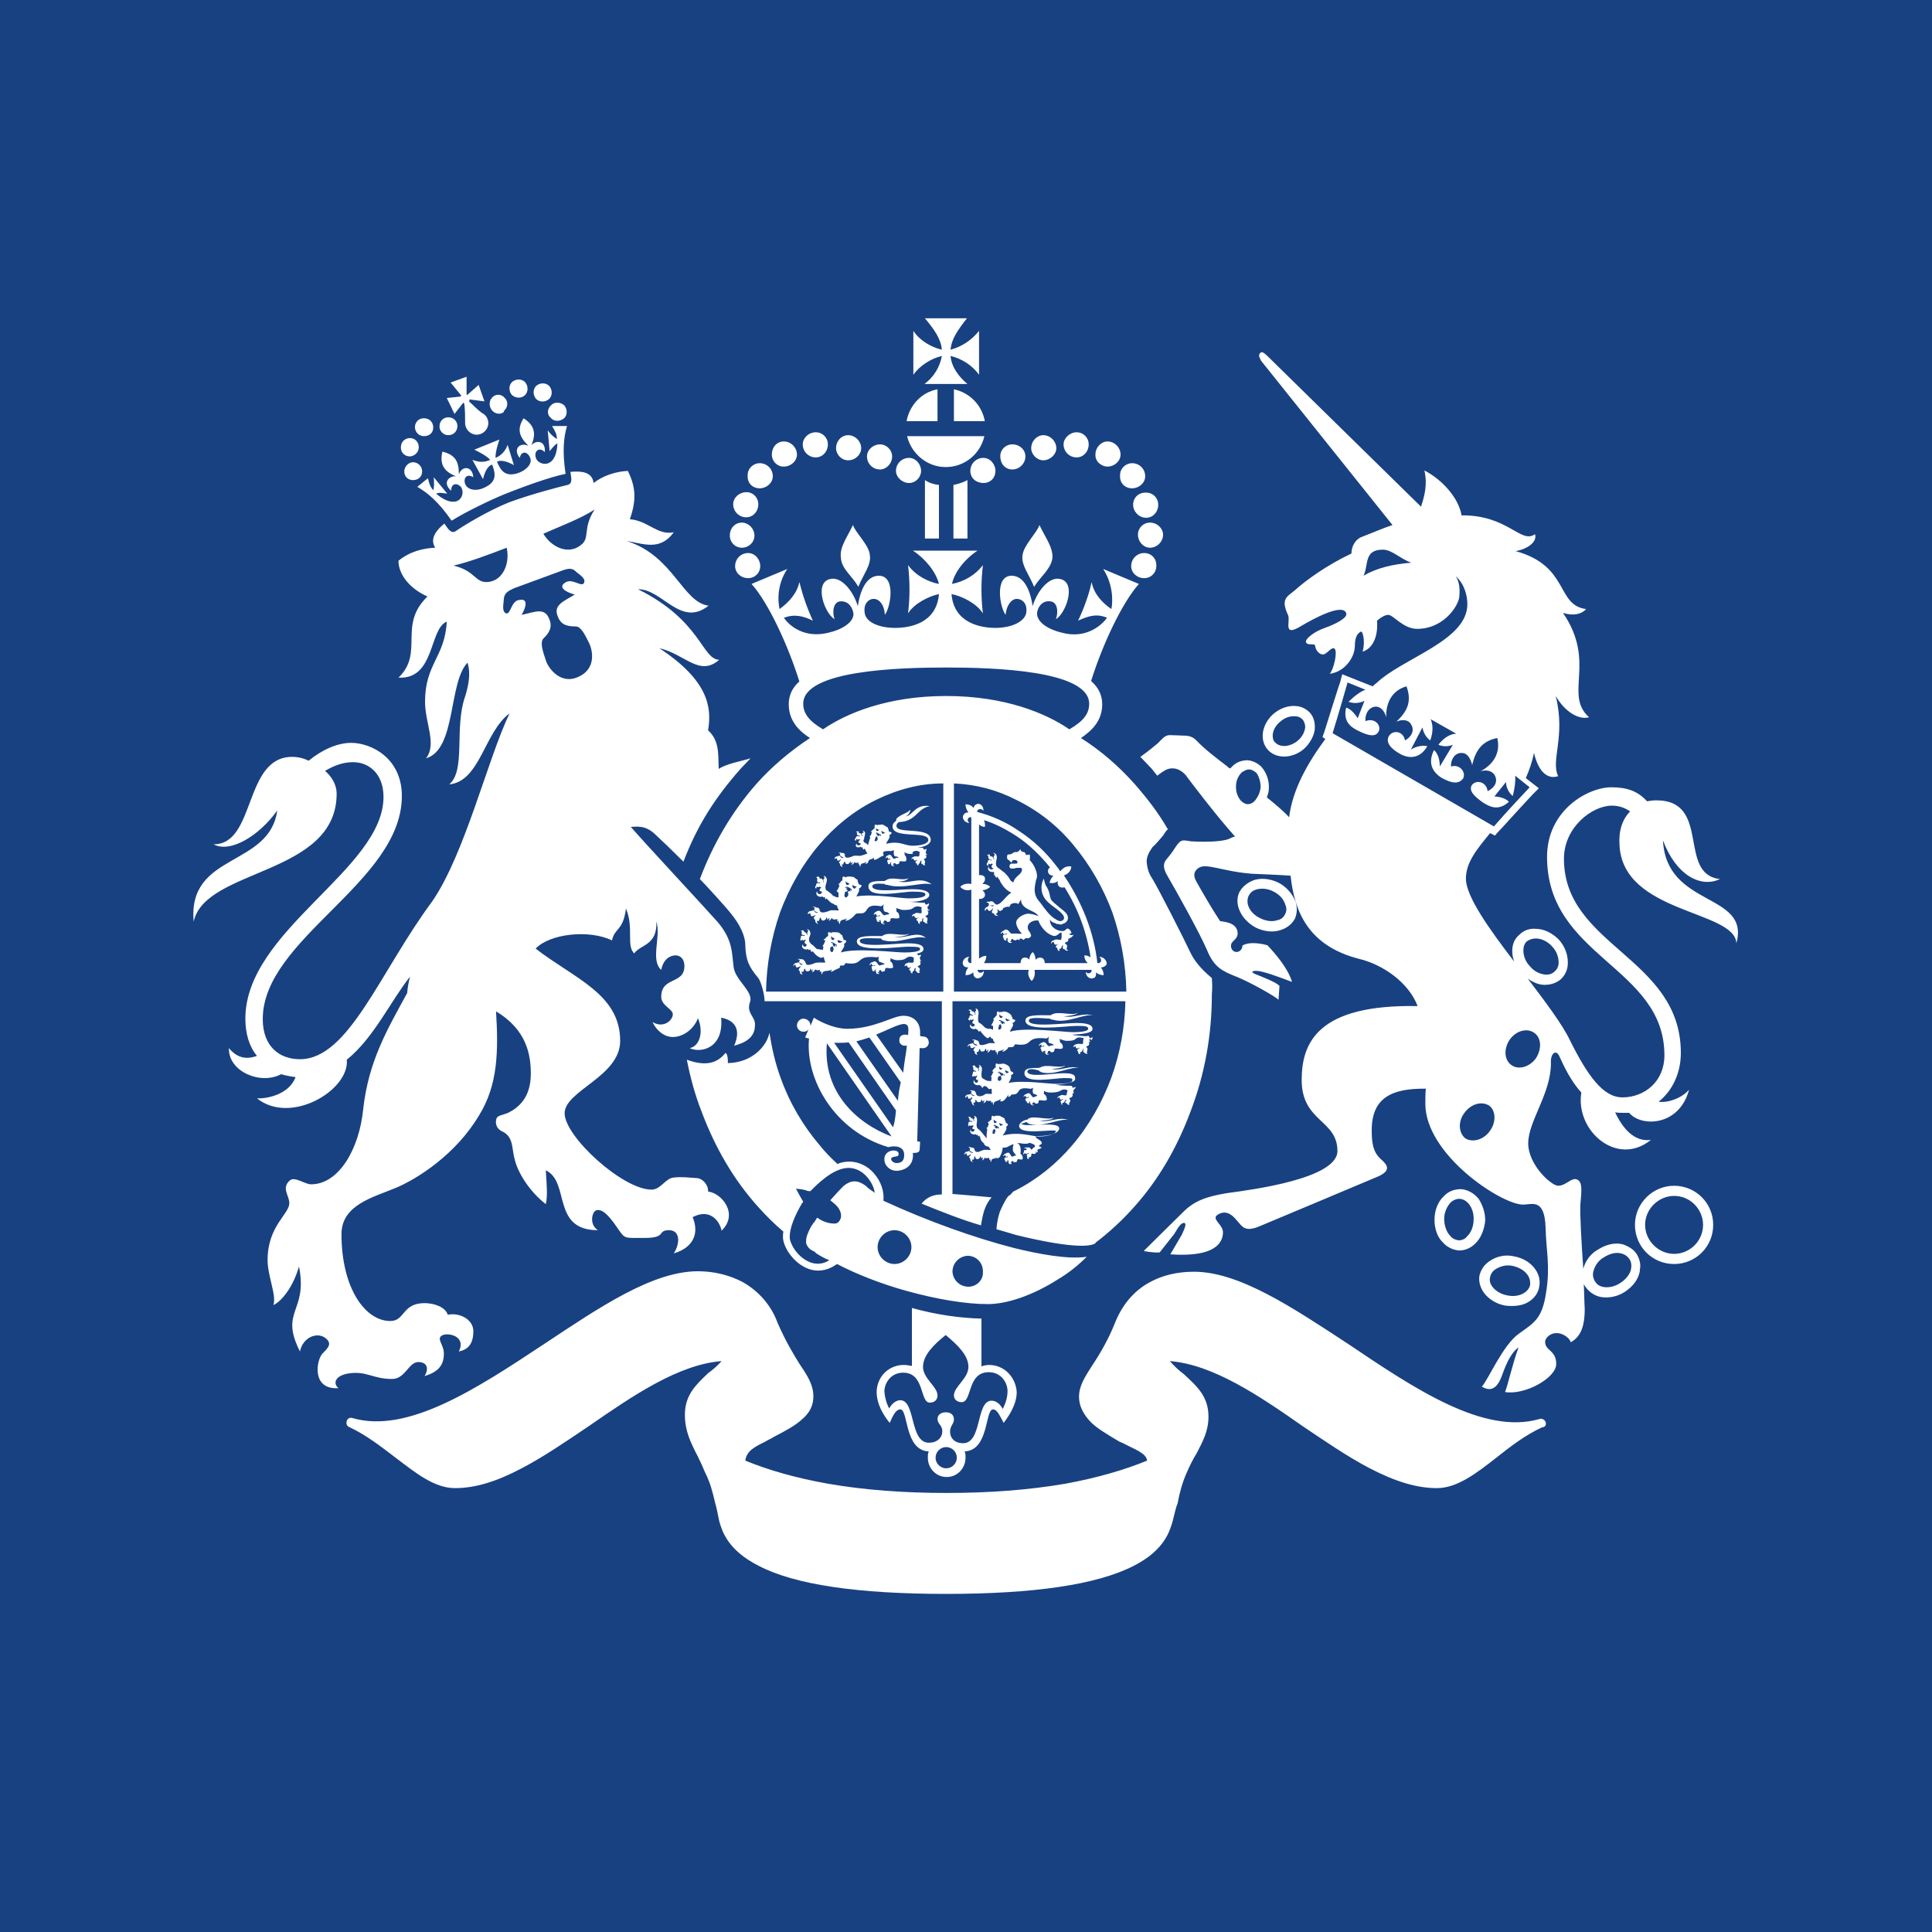 <?xml version="1.0" encoding="utf-8"?>
<!-- Generator: Adobe Illustrator 19.0.0, SVG Export Plug-In . SVG Version: 6.00 Build 0)  -->
<svg version="1.1" xmlns="http://www.w3.org/2000/svg" xmlns:xlink="http://www.w3.org/1999/xlink" x="0px" y="0px"
	 viewBox="0 0 400 400" style="enable-background:new 0 0 400 400;" xml:space="preserve">
<style type="text/css">
	.st0{fill:#184182;}
	.st1{fill:#FFFFFF;}
</style>
<g id="Layer_2">
	<rect id="XMLID_109_" x="0" class="st0" width="400" height="400"/>
</g>
<g id="Layer_1">
	<path id="XMLID_108_" class="st1" d="M344.3,174c2.7,7.2,7.8,9.9,11.8,8c-8.9-1-1.7-16.3-13.2-16.3c-0.7,0-1.3,0.1-1.9,0.2
		c-1.9-2.1-4.1-2.9-7.4-2.9c-4.8,0-13.3,4.7-13.3,14.4c0,20.8,24.3,22.7,24.3,41.1c0,5.4-4.1,8.7-8.7,8.7c-4,0-7.2-4.5-10.8-11.7
		c-1.6-3.4-5.1-8-8.8-12.9c1.1,0.8,2.3,1.3,3.5,1.3c1.3,0,2.5-0.4,3.4-1.2c0.9-0.9,1.4-2,1.4-3.3v-0.2c0-1.7-0.7-3.4-1.9-4.7
		c-1.3-1.3-3-2.2-4.8-2.2c-1.2-0.1-2.4,0.3-3.3,1.2c-1,0.8-1.5,2-1.5,3.3v0.1c0,0.7,0.1,1.4,0.4,2.2c-5.2-6.8-10-13.5-10-17.2
		c0-3.3,2.2-6,5-9.4c0.1,0,1,0.5,1,0.5l0.7-0.8c1-1,3-3.3,7.1-7.7l1.3-1.3l-2.7-2.1c0.7-1.6,1.3-3.3,1.7-5.2c0.8,3.4,2.5,5.6,5,4.8
		c-1.6-3.4,1.6-8.1-0.5-16.6c1.9,3.3,4.8,5,6.9,4.4c-5.3-4.7,1.6-11.4-5.4-21.6c2.3,0.7,3.9,0.2,4.8-0.8c-6.3-0.8-3.4-8.9-14.6-12
		c2.8-0.5,4.5-2.1,4-3.5c-2.9,2.1-5.6-4-15.2-3.9c-0.6-3.6-4-7.4-7.7-9.3c0.7,2.9,0,5.4-0.7,7.5l-31.7-31.1
		c-0.8-0.8-1.3-1.1-1.6-0.7c-0.4,0.4-0.2,0.8,0.2,1.6l27.2,34c-2.1,0.7-4.1,1.6-6.2,2.4c-1.3,0.4-2.3,1.8-2.3,3.5
		c-5.1,2.4-9.5,5.6-11.7,7.6c-1.7,1.4-3,1.8-1.4,5.2c0.5,1.3-1.2,4.6,2.7,2.2c2.7-1.6,8.5-4.7,9.3-2.7c0.5,1-2.4,2.4-4.4,3.1
		c-2.1,0.7-4.2,2.3-3.9,3c0.4,0.8,1.9,0,1.9,0.8c0.1,0.8,0.8,1.7,1.6,1.7c0.8,0,1.8-1.7,2.4-1.2c0.7,0.6-0.2,4.4-1,5.2
		c3.1-0.4,5.1-3.3,5.2-5.6c0-2.3,0.7-2.8,1.2-3.1c0.5-0.4,1,2.4,0.4,4.1c1.6-0.4,3.3-2.4,3-6.4c0.8-0.7,1.7-1.2,2.3-1.2
		c1.1,0,3.1,2.9,6,2.9c5.3,0,8.3-4.4,8.7-6.4c0.2-1.7,0.1-3.3-0.7-4.5c1.8,1.6,2.4,4,2.4,5.8c0,7.6-13.4,11.1-18.9,16.4
		c-0.2,0.1-0.5,0.4-0.7,0.6l-6.3-2.5l-0.4,1.5c0,0-0.1,0.4-0.4,1.2c-0.7,2.2-2.1,6.6-2.9,9.2l-0.4,1.1l0.6,0.4
		c-3.7,5-6.8,10.5-7.5,16.2c-1.4-1.5-3-2.8-4.6-4.1c0.2-0.6,0.4-1.2,0.4-1.8c0.1-1.6-0.4-3.2-1.5-4.5c-0.8-0.8-1.8-1.3-2.9-1.4
		c-1.2,0-2.3,0.4-3.1,1.2l-0.5,0.5c-0.3-0.1-0.5-0.3-0.7-0.5c-2.1-1.6-4.6-3.5-6.2-5.2c-0.7-0.7-1.3-1.1-2.8-1.1
		c-0.5,0-1.8-0.1-2.8-0.1s-1.5,0.7-2.5,1.7c-0.5,0.4-1.9,1.6-3.6,2.8c0.8,0.8,1.6,1.7,2.3,2.4c0.4,0.5,0.8,1,1.2,1.5
		c0.5-0.4,0.8-0.6,1.1-0.8c0.7-0.5,1.5-0.8,2.3-0.7c0.8,0,2.1,0.7,2.8,1.8c0.6,0.8,5.7,7.6,9.9,12.3c-0.5,0.1-0.9,0.3-1.3,0.5
		c-1.8,0.7-5.9,0.6-7.7,0.5c-1.8-0.2-2.1-0.7-3.4,1.3c-0.5,0.8-1.1,1.6-1.7,2.3c-0.6,0.7-1.1,1.6,0.2,3.7c1.8,3.1,6.5,11.5,8.1,15.2
		c1.5,3.7,3.3,4.4,6.3,5.6c2.9,1.2,8,4.1,8.5,4.7l0.2-2.9c-0.8-0.8-3.7-1.9-4.7-2.3c-1.1-0.4-1.3-0.8-0.1-0.8c1.3,0,4.8,1.3,7.4,2.3
		c-0.8-2.8-3.5-5.9-5.1-7.6c-2.2-0.6-4.2-0.6-5.2,0.1c0.1,0.5-0.4,1.3-1.2,1.3c-0.7,0-1.3-0.7-1.1-1.6c0.2-0.8,1.6-1.1,1.3-2.7
		c-0.4-1.7-2.3-1.9-3.6-2.1c-1.8-2.7-3.9-6.4-4.8-8c-1-1.6-0.4-2.4,0.2-2.9c1.6-1.3,4.8,0.6,11.2,1.1c2.2,0.1,5.1,0.2,8,0.4
		c0.8,7.5,3.7,14.5,14.1,17.2c5.1,1.2,10.4,5,12.2,9.8c-20.8-0.4-24,7.7-24,15.3c0,8.7,7.4,8.2,7.4,14.7c0,5.7-17.5,8-22.7,8.7
		c-4.5,0.7-7,1.7-9.2,3.9c-2.2,2.2-4.3,4.2-8.2,8.1c0,0,1.7,0.4,3.3,0.3l3-3.8c0.8-1.3,1.4-2.4,2.1-2.3c0.5,0.1,0.1,1.1-0.5,2.4
		l-2.4,4.1c10.1,0.7,10.9-3,10.9-4.6c0-1.6-2.5-2.7-1.1-3.6s2.7-0.4,3.9,1.1c1.2,1.3,1.6,2.5,4.5,1.4c0,0,22.2-9.3,25-10.5
		c2.5-1.2,1.8-2.3,0.4-3.5c-1.7-1.5-1.9-3.6-1.9-6c0-6.6,4-8.7,11.2-8.6c-0.1,1.1-0.1,2.2-0.1,3.1c0,10.6,15.8,20.9,20.2,20.9
		c1.9,0,4.5-1.4,4.7,4.8c0.1,4.7,1,8,0.1,13.4c-0.8,5.4-2.4,6.2-5.6,8.5c-3.3,2.3-6.3,9.4-7.7,11c1.4,0.8,3,1,4.2-2.4
		c1-2.9,2.2-5,3.4-5.7c-1.2,3.1-2.2,7.8-2.8,9.2c4.1,0.7,10.6-2.9,10.6-5.8s-2.3-2.7-2.3-4.6c0-0.8,1.1-1.8,2.3-1.8
		c1.7,0,2.9,1.3,3,1.9c1.8-1,2.9-2.8,2.9-6.9c-0.1-1.7-0.1-3.4-0.2-5.1c0.1,0.2,0.3,0.4,0.4,0.6c0.9,1.2,2.2,2,3.7,2.1
		c1.4,0.1,3-0.2,4.5-1.2c1.6-1.1,2.7-2.5,3-4.2c0-0.4,0.1-0.7,0.1-1.1c0-0.9-0.3-1.7-0.7-2.4c-0.7-1.1-1.8-1.7-3-2.1
		c-1.7-0.4-3.5,0.1-5.2,1.2c-1.4,0.8-2.5,2.3-2.9,3.9c-0.4-5.8-0.7-11.1-0.6-13.3c0.3-3.3,0.4-4.7-0.7-5.2c-1.1-0.5-2.3,1.3-3.9,1.3
		c-1.4,0-6.2-4.3-6.2-8.8c0-4.6,4.8-10.4,4.7-16.7c-0.1-1.9,1.1-2.9,1.8-1.2c1,2.2,2.4,5.1,4.5,7.4c-1.3,7.9,7.4,15.5,14.4,9.8
		c-3.5,0.5-5.9-2.5-7.4-5.7c0.6,0.1,1.2,0.1,1.8,0.1h1.1c2.5,3,10.4,2.8,12.4-4.8c-1.3,1.6-4.2,2.8-6.3,2.5c2.9-2.3,4.6-6,4.6-10.1
		c0-19.8-24.2-22.1-24.2-40.2c0-6.6,5.9-11,9.9-11c1.6,0,2.8,0.5,3.8,1.2c-1.6,1.6-2.4,4-2.2,6.9c0.6,14.3,23.9,13.5,24.2,20.4
		C362.4,184.7,345,188,344.3,174 M282.3,119.2c1.1-2.2,0-5.4,4-5.4c1.9,0,3.6,1.9,5.9,2.7C288.4,116.8,285,117.6,282.3,119.2
		 M261,163c-0.1,1.1-0.6,2.1-1.3,2.9c-0.4,0.4-0.9,0.6-1.4,0.6c-1.3-0.1-2.4-1.7-2.4-3.5v-0.2c0-1.1,0.4-2.1,1.2-2.9
		c0.4-0.2,0.8-0.6,1.6-0.6c0.7,0.1,1.2,0.5,1.5,0.8C260.7,160.9,261,161.9,261,163 M329.9,263.2c0.3-1.2,1.1-2.3,2.2-2.9
		c1.1-0.7,2.4-1.1,3.5-0.8c0.5,0.1,1.2,0.4,1.7,1.1c0.5,0.7,0.5,1.4,0.4,2.1c-0.2,1.1-1.1,2.2-2.2,2.9c-1.9,1.3-4.4,1.2-5.2-0.2
		C329.8,264.7,329.7,263.9,329.9,263.2 M315.4,196.8c0-0.6,0.1-1.3,0.7-1.9c0.6-0.4,1.2-0.6,1.9-0.6c1.1,0,2.4,0.6,3.3,1.6
		c1,1,1.4,2.3,1.4,3.4c0,0.7-0.3,1.4-0.8,1.8c-0.5,0.5-1.1,0.7-1.8,0.7c-1.3-0.1-2.5-0.7-3.3-1.7C315.9,199.2,315.4,198,315.4,196.8
		 M275.9,151.8c1.1-3.5,3.1-10.5,3.1-10.5l3.7,1.5c-1.1,0.4-2.4,1.4-3.5,2.5c1.1,0.4,2.3,0.3,3.3-0.2l-1.4,3.6
		c-0.4-0.6-1.3-1.9-2.4-2.2c-0.7,3,1.1,4.1,2.5,4.8c2.2,1.1,3.6,1.3,4.2,0.2c0.7-1.2-0.7-3-2.7-2.2c-0.1-1.9,1-3,2.2-3
		c1,0,1.8,1,2.1,2.2c-0.1-3.1,1.3-5.6,4.2-6.4c1.1,3,0.3,5.1-2.1,7.3c1.2-0.5,2.5-0.4,3,0.5c0.7,1,0.5,2.4-1.2,3.4
		c-0.4-2.1-2.7-2.2-3.4-0.8c-0.6,1.2,0.4,2.5,2.4,3.6c2.4,1.3,4.4,0.5,5.6-1.6c-0.7-0.2-2.2-0.1-3.4,0.7l2.4-4.6
		c0.2,1.1,0.7,2,1.6,2.7c0.4-1,0.8-2.8,0.1-4.4l5.3,3c-1.8,0.1-3.1,1.5-3.7,2.3c1,0.4,2,0.4,3,0l-2.7,4.5c0-1.6-0.5-2.8-1.2-3.4
		c-1.1,2.2-0.8,4.2,1.5,5.7c2.1,1.2,3.6,1.4,4.5,0.2c0.7-1.2-0.6-3.1-2.5-2.5c0-1.9,1.1-2.9,2.3-2.8c1.1,0,1.8,1.2,2.1,2.5
		c0.7-3.1,2.1-5,5.2-5.6c0.7,3-0.7,5.4-3.5,6.9c1.2-0.4,2.4-0.1,2.9,0.7c0.7,1.1,0.4,2.5-1.4,3.4c-0.3-2.1-2.5-2.4-3.3-1.2
		c-0.6,1.1,0.4,2.2,2.4,3.6c1.3,0.8,3.1,1.8,5.3-0.2c-0.7-0.8-2.3-1.1-3-1.1l2.4-3c0,1.2,0.7,2.4,1.4,2.9c0.4-1.5,0.6-3.1,0.5-4.2
		l3,2.4c0,0-5,5.3-7.4,8.1L275.9,151.8z M308.5,234.1c-1.3,1.9-3.6,2.5-5.1,1.6c-1.4-1.1-1.6-3.5-0.2-5.3c1.3-1.8,3.5-2.5,5.1-1.5
		C309.7,229.9,309.8,232.3,308.5,234.1 M318,219.1c-1.3,1.8-3.6,2.5-5.1,1.4c-1.5-1.1-1.6-3.4-0.3-5.3c1.3-1.8,3.5-2.4,5-1.4
		C319.2,214.9,319.2,217.2,318,219.1 M259.4,182.3c-1.2,0.5-2.2,1.3-2.8,2.4c-1.2,2.5,0.4,5.8,3.5,7.4c1.7,0.8,3.6,1,5.2,0.4
		c1.2-0.4,2.2-1.2,2.8-2.3c0.5-1.2,0.5-2.4,0.1-3.6c-0.7-1.7-2-3.1-3.6-3.9C262.9,181.9,260.9,181.7,259.4,182.3 M260.9,190.1
		c-2.1-1-3.1-3-2.4-4.6c0.3-0.6,0.8-1.1,1.5-1.3c1.2-0.4,2.6-0.2,3.7,0.4c1.2,0.6,2.1,1.6,2.4,2.7c0.3,0.6,0.3,1.3,0,1.9
		c-0.3,0.7-0.9,1.2-1.6,1.3C263.4,190.9,262.1,190.7,260.9,190.1 M298.9,247.7c-1.2,1.1-1.9,2.9-1.9,4.8v0.1c0,1.8,0.6,3.6,1.8,4.7
		c0.8,0.9,2,1.5,3.3,1.6c1.2,0,2.4-0.5,3.3-1.4c1.2-1.1,1.9-2.9,2.1-4.8c0-1.6-0.5-3.1-1.3-4.4c-0.9-1.2-2.3-2-3.7-2.1
		C301,246.2,299.8,246.7,298.9,247.7 M302,256.8c-0.7-0.1-1.4-0.4-1.8-1c-0.7-0.7-1.2-2.1-1.2-3.4c0-1.3,0.5-2.5,1.3-3.4
		c0.5-0.5,1.2-0.8,1.9-0.8c1.7,0.1,3,2.1,2.9,4.3c0,1.3-0.5,2.7-1.3,3.4C303.4,256.5,302.7,256.8,302,256.8 M263.9,147.6
		c-2.4,1.9-3.3,5.2-1.6,7.4c1.6,2.1,5,2.2,7.5,0.2c1.3-1.1,2.2-2.7,2.4-4.1c0.1-1.2-0.1-2.4-0.8-3.3c-0.7-0.9-1.8-1.5-2.9-1.6
		C267,146,265.3,146.5,263.9,147.6 M263.5,152.3c0-1,0.6-2.2,1.7-3c0.8-0.7,1.9-1.1,3-1c0.5,0,1.1,0.2,1.6,0.8
		c0.3,0.5,0.5,1.1,0.4,1.7c-0.2,1.1-0.8,2-1.7,2.7c-1.6,1.2-3.6,1.3-4.6,0.1C263.6,153.3,263.5,152.8,263.5,152.3 M308.4,261.1
		c-1.1,0.7-1.8,1.8-2.1,3c-0.2,1.3,0.2,2.8,1.3,4c1,1.1,2.4,1.9,4,2.2c1.6,0.2,3.3,0.1,4.6-0.6c1.3-0.7,2.3-1.9,2.5-3.4
		c0.5-2.8-1.8-5.6-5.3-6.2C311.7,259.7,309.8,260.1,308.4,261.1 M312.1,268.2c-2.3-0.4-4-2.2-3.6-3.7c0.1-0.7,0.5-1.3,1.1-1.7
		c1.1-0.7,2.4-1,3.6-0.7c2.2,0.5,3.6,1.9,3.6,3.5v0.4C316.5,267.6,314.4,268.7,312.1,268.2 M338.5,253.6c0,4.5,3.6,8.1,8.1,8.1
		c4.5,0,8.1-3.6,8.1-8.1c0-4.5-3.6-8.1-8.1-8.1C342.2,245.5,338.5,249.1,338.5,253.6 M340.6,253.6c0-3.3,2.8-6,6-6c3.4,0,6,2.8,6,6
		c0,3.3-2.7,6-6,6C343.4,259.6,340.6,256.9,340.6,253.6 M155.3,207.4c0.7-2.1-3-4.4-3.4-7.1c-0.4-2.9-0.1-5.7-3.4-9.5
		c-3.3-3.7-14.5-15.7-17.9-19.6c1,0,2.9-0.5,5,1.5c1.2,1.1,3.6,3.4,5.9,5.7c2.9-7.6,6.6-13.3,11.8-19.2c0.7-0.7,1.3-1.4,2.1-2.2
		c-1.9,0.6-5,1.1-6.6,2.2c-0.1-3.3,0.1-5.9-2.2-8c0.8-4.7,0.1-10.3-10.1-17c5.3,1.2,8.3,6,12.4,2.4c-3.6-0.1-3.7-8.1-16.8-14.6
		c5-0.1,8.8,8,14.6,3.4c-5.4-0.7-7.3-10.4-17-13.4c3.4,0.5,6.9,2.2,9.8-1.8c-3.4,0.7-5.3-2.4-9.1-2.7c1.5-4.2,1.1-6.9-0.4-10
		c-2.5,0.1-5.2,1-7.1,2.5c-0.3-2.4-2.7-2.5-4.8-2.3c0.1,1,0.6,2.4-0.6,2.7c-1.7,0.4-7.5,1.9-12.1,3.6c-4.5,1.8-9.7,5-11.1,6
		c-1,0.6-1.7-0.8-2.3-1.6c-1.6,1.3-3.1,3.1-1.9,5c-2.5,0.1-5.3,0.8-7.6,2.7c0,2.9,2.4,5.8,6,7.4c-6.2,6-0.6,11.6-6,16.8
		c7.6,0.4,6.3-10.1,10-11.6c-0.4,7.4-4.5,8.7-4.5,16.6c0,4.4,2.5,8.8,0.2,11.7c6.3-1.8,4.6-15.7,8.6-19.8c0.7,2.3,0.2,4.7-0.5,7
		c-2.3,6.5,0.2,15.3-3.3,18.2c6.4-0.6,7.3-10.9,12.5-14.7c-4.5,9.3-9.2,29-16,38.9c-10.9,14.7-17.3,32.7-27.4,32.7
		c-4.3,0-7.7-2.7-7.7-8.3c0-16.7,28.8-28.3,28.8-46.2c0-7.9-6.4-11-10.5-11c-2.8,0-6,1.4-8.8,3.7c-1-0.5-2.2-0.8-3.4-0.8
		c-10.1,0-7.5,18.2-16.3,18.1c3.5,1.9,9.5-1.8,13.2-7c-1.6,11.8-18.6,8.7-17.3,23c2.4-11.1,29.6-9.5,29.6-26.5c0-1.8-1-3.5-2.4-4.7
		c2.2-1.3,4-1.8,5.8-1.8c3.3,0,6.3,2.4,6.3,7.2c0,15-28.6,27.6-28.6,45.9c0,3.1,0.8,5.8,2.4,7.7c-2.1,0.8-4.1,0.5-5.8-1.6
		c-0.2,4.8,6.5,7.7,10.8,5.4c1,0.3,2.1,0.5,3,0.6c-1.3,3.5-5.7,4.5-8,4.4c7,5.6,19.2-1.7,18.6-8c5.6-4.5,9.1-12.2,13.1-17.2
		c-0.3,1.1-0.5,2.2-0.6,3.4c-4.1,7.5-8,14.1-9.1,24c-0.8,8.2-5,15.6-10.8,15.6c-1.3,0-3.4-1.7-4.4-0.8c-1.8,1.6-0.1,3.1-0.1,4.7
		c0,2.3-4.5,4.7-4.5,11.8c0,3.3,1.9,7.3,1.2,9.3c1.8-0.8,4.2-4,5.3-8c1.9,9.5-4.1,9.1,0.2,17.6c0.6-2.9,3.4-4,5.1-2.9
		c1.7,1.2,0.8,2.1-0.4,3.3c-1.3,1.3-2.4,7.6,3.3,7.2c-1-0.7-1.1-2.4,1.8-3c4-0.7,5.1,1.1,9.3,1.1c2.7,0,3.4-3.5,5.4-3.5
		c2.1,0,2.1,1.7,1.3,2.9c3.4-1,4-2.8,4-4.7c0-1.8-1.6-3-0.4-3.7c1.2-0.7,5.1,0.1,3.5,3.3c2.1-0.4,3-1.8,3-4.2c0-2.4-2.8-3.9-5.3-3.4
		c-0.5-1.6-2.8-2.4-4.8-2.4c-4.7,0-4,3.7-7.1,3.7c-5.2,0-10.1-6.8-10.1-18c0-6,6.5-7.6,11.1-9.5c4.6-1.9,12.6-7,17.4-15.1
		c3.9-6.3,4-13.3,3.5-21.5c6.4,3.8,7.2,9.1,7.2,12.9c0,5.1-2.7,7.1-4.7,8.1c-1.8,0.7-2.3,0.5-2.5,1.5c-0.2,1.3,0.6,2.1,1.4,2.4
		c2.3,1.2,1.8,3.5,2.5,5.9c0.6,2.4,2.8,6.3,6.4,9.1c0.4-1.6,0.2-4,0-7c5.1,2.4,1.1,12.4,10.8,12.4c-1.8-1.1-1.3-3.7-0.4-4.1
		c1.1-0.4,2.4,0.7,4.2,3.3c1.9,2.7,1.3,2.4,5.9,2.4c4.6,0,2.5-1.6,5-1.6c2.4,0,2.3,2.8,1,4.8c4.1-1.2,5.3-4.2,3.9-7.5
		c3.6-1.9,5.6,0.8,6,2.8c3.6-3.5,0-7.8-2.8-8.1c0.1-1.3-1.1-2.8-2.5-2.8c-1.6-0.1-3-0.3-4.6-0.1c-1.7,0.1-2.7,2.5-4.6,2.5
		c-6,0-18-11-18-15.8c0-4.7,11.5-7.6,11.5-15c0-9.7-9.5-12.9-17.5-19.1c2.9-3.1,11.1-4,15.8-1.7c0.6-2.7,2.3-1.9,2.9-6.6
		c1.7,4.1,0,7.6,1.7,9.3c1.3-1.9,4.8-1.6,4.6-6.6c1,3.1-1.3,8,1,10c0.5-2.5,2.1-3,3-3s1.8,0.7,1.8,2.2c0,3.9-4.8,2.1-4.8,6.4
		c0,1.8,2.4,2.5,2.4,3.6c0,1.2-1.9,3-4.2,1.6c0.7,1.6,2.3,3.1,4.2,3.1c2.2,0,4.4-1.7,5.2-3.9c1.2,2.8,0.4,5.8-1.7,6.2
		c2.2,1.1,7.1,0.1,6.5-6.3c2.8,0.5,4.2,2.4,2.7,5.8c2.3-0.6,4.3-1.7,4.3-4.2C156.5,210.5,154.4,209.8,155.3,207.4 M101,120.5
		c-2.7,0.2-2.5-2.3-7.1-3.4c3.1-0.7,7.4-2.3,11-3.7C105.6,116.4,104.3,120.2,101,120.5 M119.6,140.2c-3.4,1.5-6-1.6-6.6-3.5
		c-0.7-2.1-1.2-3.7-0.5-4.5c1.5-1.4,1.9-2.7,1.1-4.3c-1-2.2-3.1-1.1-5.6-0.6c1.1-1.9,1.2-3.4-0.4-3.1c-1.8,0.1-1.8,3-2.8,2.8
		c-1-0.4-0.5-2.1-0.5-2.9c0.1-1.3,0.8-1.7,2.1-2.3l9.8-3.6c1.3-0.5,2.2-0.7,3,0.1c0.6,0.6,2.2,1.4,1.7,2.4c-0.5,1-2.5-1.2-4,0
		c-1.2,0.8-0.1,1.8,2.1,2.4c-2.1,1.3-4.4,2.1-3.6,4.3c0.6,1.8,1.7,2.3,3.8,2.3c1.1,0,1.9,1.7,2.8,3.5
		C122.9,135.2,123.2,138.7,119.6,140.2 M120.2,112.9c-2.7,2.1-6.2,0.2-7.7-2.4c3.6-1.6,7.7-3.1,10.6-5
		C120.5,109.5,122.3,111.4,120.2,112.9 M114.3,88.2c0.7,1.2,1,1.7,1,2.7c-0.8-0.5-1.4-1.1-1.9-1.8l0.4,4.3c0.6-0.7,1-1.3,1.6-1.6
		c-0.1,2.9-1.2,4-2.2,4.2c-1.2,0.2-2.2-0.6-2.3-1.4c-0.3-1.3,0.8-2.1,1.9-1c0.2-2.5-1.9-2.5-2.8-1.4c1.1-2.5,0.6-4.2-1.6-5.6
		c-1.5,2.4-0.8,3.9,1,5.7c-1.7-0.8-3.3,0.6-1.8,2.5c0.4-1.7,1.8-1.2,2.2,0.1c0.4,1.1-0.8,2.5-2.7,3.1c-2.7,0.8-3.5-0.8-4.2-2.4
		c0.6-0.4,1.9-0.2,3.5,0.7l-1.3-4.2c-0.4,1.2-1.3,2.2-2.5,2.7c-0.1-1.3,0.8-3.8,0.8-3.8l-5.2,2.1c0,0,2.4,1.1,3.3,2.1
		c-1.1,0.5-2.2,0.6-3.7,0l2.2,4c0.4-1.8,1.2-2.9,1.9-3c0.6,1.6,1.1,3.4-1.3,4.6c-1.8,1-3.6,0.7-4.2-0.4c-0.6-1.2,0.1-2.5,1.6-1.6
		c-0.2-2.4-2.4-2.4-3-0.6c0-2.5-0.6-4-3.4-4.7c-0.6,2.5,0.2,4.1,2.8,5.1c-1.4-0.1-2.9,1.3-1,3c0-1.6,1.3-1.7,2.1-0.7
		c0.5,0.9,0.3,2.1-0.6,2.7c-0.8,0.5-2.4,0.5-4.6-1.4c0.7-0.3,1.3-0.1,2.3,0l-2.8-3.4c0.1,1.2,0.1,2.1-0.1,2.7
		c-0.6-0.7-0.8-1.2-1.1-2.5l-2.2,1.8c2.1,1.2,4.4,3.1,7.1,7c2.9-1.8,8.2-4.4,11.5-5.7c3.3-1.3,8.7-3.3,12.1-4
		c-0.7-4.6-0.4-7.6,0.3-9.9L114.3,88.2z M92.5,82.4l1.6,3.3l1.8-2.3c0.1,0,0.2,0.1,0.2,0.1c0.2,1.1,0.2,3,0.2,4.1
		c0,1.3,1.1,2.4,2.4,2.4c1.3,0,2.4-1.1,2.4-2.4c0-0.9-0.5-1.7-1.3-2.1c-1-0.7-1.9-1.7-2.7-2.4c0.1-0.1,0.1-0.2,0.1-0.4l3.1,0.4
		l-1.2-3.4l-2.4,2.1c0-0.1,0-0.1-0.1-0.1L96.6,78l-3.3,1.2l2.2,2.7c-0.1,0-0.1,0.1-0.1,0.2L92.5,82.4z M104.5,84.9
		c0.7-0.7,0.7-1.9,0-2.5c-0.6-0.8-1.8-0.9-2.5-0.2c0,0-0.1,0.1-0.1,0.1c-0.7,0.7-0.7,1.9,0,2.7c0.6,0.7,1.7,0.9,2.4,0.3
		C104.3,85.1,104.4,85,104.5,84.9 M108.7,81.8c0.7-0.7,0.7-1.9,0-2.7c-0.7-0.7-1.9-0.7-2.7,0c-0.7,0.7-0.7,1.9,0,2.7
		C106.8,82.5,108,82.5,108.7,81.8 M113.7,82.6c0.7-0.7,0.7-1.9,0-2.7c-0.7-0.7-1.9-0.7-2.7,0c-0.7,0.7-0.7,1.9,0,2.7
		C111.7,83.3,112.9,83.3,113.7,82.6 M114.1,86.6c0.7,0.7,1.8,0.7,2.7,0c0.7-0.7,0.7-1.9,0-2.7c-0.8-0.7-2.1-0.7-2.7,0
		c-0.7,0.6-0.9,1.7-0.3,2.4C114,86.4,114,86.5,114.1,86.6 M92.8,90.1c1.1,0,1.9-0.8,1.9-1.9c0,0,0,0,0,0c0-1-0.8-1.8-1.9-1.8
		c-1,0-1.8,0.8-1.8,1.8C90.9,89.2,91.8,90.1,92.8,90.1 M87.8,90.3c1.1,0,1.9-0.7,1.9-1.8c0-1.1-0.8-1.9-1.9-1.9c0,0,0,0-0.1,0
		c-1,0-1.8,0.8-1.8,1.9C86,89.6,86.8,90.3,87.8,90.3 M86.7,92.6c0-1.1-0.8-1.9-1.8-1.9c-1.1,0-1.9,0.8-1.9,1.9c0,0,0,0,0,0.1
		c0,1,0.8,1.8,1.9,1.8C85.9,94.4,86.7,93.6,86.7,92.6 M87.4,97.6c0-1.1-0.9-1.9-1.9-1.9c-1,0-1.8,1-1.8,1.9c0,1.1,0.8,1.8,1.8,1.8
		C86.6,99.4,87.4,98.7,87.4,97.6 M212.6,232.3c0,0.1,0.2,0.3,0.5,0.4c3,0.8,6.4-1.3,8.2-0.8c-2.3-0.8-3.9,0.6-6,0.1
		c1.3,0,2.7-0.2,2.8-0.6c-1.1,0.6-4-0.5-5.2,0.2c0,0.1-0.1,0.1-0.2,0.2c-0.8,0.1-1.7,0.7-1.7,1.3c0,2.1,7.6,0.5,7.6,1.1
		c0,0.5-1.4,1.1-3.5,1.1c-1.4,0-4.1-1.1-7.5-0.2c0.4-0.6,1-1.4,0.7-1.8c0.2-0.1,0.4-0.4,0.4-0.5c-0.1-0.2-0.3-0.2-0.5-0.4
		c0.1-0.1,0-0.2-0.1-0.4c0,0-0.1-0.2-0.1-0.4c-0.2-0.2-0.5-0.3-0.7-0.4c-0.2-0.2-0.5-0.2-0.6-0.2h-0.4c-0.2,0-0.4,0-0.4,0.2
		c-0.1-0.1-0.3-0.2-0.5-0.2c-0.1,0.2-0.2,0.5-0.1,0.8c-0.2,0-0.6,0.6-0.8,0.5c0.1,0.1,0.1,0.3,0.2,0.4c-0.1,0.4-0.2,0.8-0.5,0.8
		c0.1,0.1,0.2,0.2,0.2,0.4c-0.1,0.5-0.2,1.3-0.1,1.8c-0.5-0.5-1.2-1.6-1.6-1.8c-0.5-0.4-0.5-0.6-0.5-1s0.1-0.7,0.1-1.1
		c0,0-0.1-0.2-0.1-0.4c-0.1-0.2-0.4-0.4-0.6-0.4c0.1,0.1,0.2,0.1,0.2,0.4c0,0.1-0.1,0.2-0.1,0.2c-0.1,0.1-0.1,0.2,0,0.4v0.2
		c0,0.1,0,0,0,0c-0.1-0.2-0.2-0.6-0.5-0.7h-0.2c0-0.2-0.2-0.5-0.6-0.1c0.1,0,0.3,0,0.3,0.1v0.2c-0.1,0.2,0.1,0.4,0.5,0.4
		c0,0,0.1,0,0.1,0.1v0.1c-0.6-0.2-0.8,0-0.8,0.2v0.2c-0.1,0.1-0.1,0.4,0.1,0.5c0,0,0-0.2,0.1-0.2h0.1l0.1,0.1c0,0,0.1,0,0.4-0.1
		c0.1,0,0.1,0,0.3,0.1c-0.4,0.4-0.4,0.7,0.1,0.7l0.1,0.1c-0.1,0.6-1,0.5-0.8-0.1c-0.5,0.7,0.4,1.3,1,1c0-0.1,0-0.1,0,0
		s0.1,0.2,0.3,0.2c0-0.1,0-0.1,0.1-0.1c0,0.1,0.1,0.4,0.4,0.4c0-0.1,0-0.2,0.1-0.2c0,0-0.1,1,0.8,1.6c0.1,0.5,0.6,0.7,1,0.7
		c0.2,0.4,0.5,0.7,0.4,0.7c-0.1,0-1.2-0.1-1.5,0c-0.3,0.1-0.6,0.2-1,0.4h-0.1h0.1c-0.4,0-0.6,0-0.7-0.2c-0.1-0.1-0.1-0.2-0.2-0.5
		c-0.1-0.1-0.2-0.2-0.4-0.2h-0.2c-0.1-0.1-0.5-0.2-0.6-0.1c0.1,0,0.2,0.1,0.4,0.4c-0.1,0-0.1,0.1-0.1,0.1c-0.1,0.1,0,0.4,0.6,0.6
		c0,0,0.1,0,0,0.1c-0.1,0-0.2,0-0.4-0.1c-0.3-0.1-0.3-0.5-0.6-0.2l-0.1,0.1c0,0,0-0.1-0.1-0.1c-0.2,0-0.7,0.4-0.5,0.7
		c0-0.1,0.1-0.2,0.4-0.4v0.2c0.1,0.4,0.2,0.6,0.8,0.1c0.1,0,0.1,0.1,0.1,0.1c-0.1,0.2-0.6,0.5-0.2,0.7c0,0,0,0.1,0.1,0.1v0.1
		c-0.1,0.4,0.4,0.6,0.6,0.6c-0.1-0.1-0.4-0.2-0.2-0.6c0,0.1,0.1,0.1,0.2,0.1c0.3-0.1,0.1-0.6,0.3-0.7c0.1,0,0.1,0,0.1,0.1
		s0.1,0.5,0.5,0.5c0.4-0.1,0.6-0.4,0.5-0.6h0.1c0.1,0.1,0.1,0.2,0.1,0.4c0.1,0,0.3-0.1,0.3-0.2c0.1,0.1,0.1,0.5-0.1,0.7
		c0.1-0.1,0.5-0.2,0.6-0.7c0.1,0.1,0.1,0.1,0.1,0.2c0.2,0,0.5,0,0.8-0.1v0.1c0,0.1,0,0.4,0.1,0.4c0,0,0-0.2,0.1-0.2s0,0.5,0.2,0.6
		c0.1-1,0.6-0.5,1.2-1v0.1c0,0.1-0.1,0.1-0.3,0.2c0.2,0,1-0.2,1-0.6c0-0.1,0.4-0.5,0.5-1.7h0.4c0.7,0,1.1-0.6,1.9-0.7
		c-0.2,0.2-0.2,0.8-0.2,1.2c0,0.4,0.6,1,0.7,1.1c-0.3,0.1-0.5,0.1-0.6,0.2c-0.6,0.4-0.6-1.1-1.3-0.7c-0.1,0-0.2,0.1-0.2,0.1
		c-0.2,0-0.7,0.4-0.6,0.6c0.1-0.1,0.2-0.2,0.5-0.2v0.1c0,0.1,0,0.2,0.2,0.2c0.1,0,0.1-0.1,0.2-0.1l0.1,0.1c0,0.2-1-0.1-0.7,0.6
		c0,0,0.1,0.1,0.1,0.2c0,0.1,0.1,0.4,0.5,0.2c0,0-0.1-0.1-0.1-0.2h0.1c0.1,0,0.1,0,0.1-0.1c0.1,0,0.1,0,0.1,0.1v0.4
		c0,0.2,0.4,0.5,0.7,0.2c0,0-0.2-0.1-0.4-0.2h0.3v-0.2c0-0.1,0.1-0.1,0.1-0.1h0.1c0.1,0,0.1,0,0.2,0.1c0,0.1,0.2,0.2,0.5,0.1
		c0.5-0.1,0.1-0.5,0.5-0.6h0.2c0.4,0.1,0.7,0.1,0.7,0c0.1-0.2,0.1-0.8-0.4-1.1c-0.1-0.1,0.4-1.6-0.7-2.3c0.5,0.1,2.2,0.4,2.5,0
		c0.5,0.1,1.1,0.4,1.1,0.5c0.1,0.1,0.1,0.2,0,0.4c-0.5,0.2-0.4,0.4-0.6,0.5h-0.1c-0.1-0.1-0.2-0.4-0.4-0.4c-0.3-0.1-0.4-0.1-0.4,0
		c-0.2-0.1-0.6,0-0.7,0.2c0.1,0,0.2-0.1,0.5,0v0.1c0,0,0,0.1,0.1,0.2c-0.2,0-0.7,0-0.6,0.2v0.2c-0.1,0.1-0.2,0.4-0.1,0.6
		c0-0.1,0.1-0.2,0.4-0.4c0,0.1,0,0.1,0.1,0.2c0.1,0.1,0.4-0.2,0.6-0.2c0.1,0,0.1,0.1,0,0.1c-0.2,0.1-0.5,0.2-0.4,0.5
		c0,0,0,0.1,0.1,0.1c-0.1,0.3-0.1,0.5,0.3,0.6v-0.4h0.2c0.5-0.2,0.2-0.6,0.4-0.7c0.2-0.2,0.5,0.2,0.8-0.1c0.1,0,0.1-0.2,0.1-0.4
		v-0.1c0.1,0.2,0.1,0.4,0.4,0.2c-0.3-0.4,0-0.5,0.1-0.6c0,0,0.1-0.1,0.1,0c0.1,0,0.4-0.1,0.6-0.4c-0.2,0.1-0.8-0.2-0.5-0.4
		c0.5-0.2,0.6-0.5,0.4-0.7c-0.4-0.6-1.2-0.6-1.2-1.2h0.7c2.5,0,4.2-0.7,4.2-1.6c-0.1-1.7-7.9,0.1-7.9-1.1
		C211.5,232.8,212,232.4,212.6,232.3 M206.9,232.5c0.1,0.1,0.6,0.2,0.8,0.4c-0.4,0-0.3,0.2-0.5,0.2C207,233,206.9,232.8,206.9,232.5
		 M206.4,232.3c-0.1,0.1-0.4,0.4-0.6,0.1c-0.1-0.2,0-0.2-0.1-0.6C205.8,231.9,206.3,232.2,206.4,232.3 M205.6,234
		c0.1-0.1,0.1-0.2,0.2-0.2c0.1,0,0.3,0,0.3-0.1c0.1-0.2-0.1-0.4-0.3-0.4c0.3-0.1,0.3-0.1,0.3-0.2c-0.1-0.1-0.4,0.1-0.4,0
		s0.1-0.1,0.1-0.2h0.2l0.7,0.4c0.1,0.1,0.1,0.1,0.1,0.2v0.2c-0.1,0-0.1-0.2-0.3-0.2c-0.1-0.1-0.1,0,0,0.2c-0.2-0.1-0.4-0.2-0.5,0
		c0,0.1,0,0.2,0.1,0.4c0,0,0,0.1-0.1,0.4c0,0.1-0.2,0.4-0.5,0.2C205.5,234.5,205.5,234.1,205.6,234 M215,221.6
		c0.1,0.1,0.2,0.2,0.6,0.4c2.9,0.8,6.4-1.5,8.1-0.8c-2.3-0.8-3.7,0.6-6,0.1c1.3,0,2.8-0.4,2.8-0.7c-1,0.7-3.9-0.4-5.1,0.4
		c-0.1,0-0.3,0.1-0.3,0.1c-1.7,0-3,0-3,1.1c0,2.3,6.3,1,8.2,1c1.9,0,1.7,0.1,1.7,0.5c0,0.6-2.2,0.7-3.4,0.7c-1.6,0-6.8-0.8-9.8-0.2
		c0.3-0.5,0.7-1.1,0.5-1.6c0.2-0.1,0.5-0.2,0.5-0.5c-0.1-0.2-0.4-0.2-0.6-0.4c0.1-0.1,0-0.2-0.1-0.4l-0.1-0.4
		c-0.2-0.2-0.4-0.4-0.7-0.5c-0.4-0.2-0.5-0.2-0.7-0.2l-0.4,0.1c-0.1-0.1-0.4-0.1-0.4,0.1c-0.2-0.2-0.4-0.2-0.6-0.2
		c-0.1,0.3-0.1,0.6,0,0.8c-0.4,0-0.6,0.7-0.8,0.7c0.1,0.1,0.1,0.2,0.3,0.2c-0.3,0.4-0.4,1-0.6,1c0.1,0.1,0.2,0.1,0.2,0.2
		c0,0.2-0.1,0.6-0.1,0.8l-0.2-0.1h-0.1c-0.4,0-0.6,0-1.2-0.4c-0.5-0.2-0.5-0.5-0.5-1c0-0.4,0.1-0.7,0.1-1.1c0-0.1,0-0.2-0.1-0.4
		c-0.1-0.2-0.4-0.5-0.6-0.4c0.1,0,0.2,0.1,0.2,0.4l-0.1,0.1c-0.1,0.1-0.1,0.4,0,0.5v0.2c0,0.1-0.1,0.1-0.1,0c0-0.2-0.1-0.7-0.5-0.7
		h-0.1c0-0.4-0.4-0.6-0.7-0.2c0.1,0,0.2,0.1,0.2,0.1v0.4c0,0.2,0.2,0.4,0.5,0.4c0.1,0,0.1,0.1,0.1,0.1v0.1c-0.5-0.2-0.7,0-0.7,0.3
		v0.2c-0.2,0.1-0.2,0.4,0.1,0.6c0-0.1-0.1-0.2,0.1-0.2v-0.1l0.1,0.1c0.1,0.1,0.1,0,0.4,0c0-0.1,0-0.1,0.1-0.1c0,0.1,0.1,0.1,0.1,0.1
		c0.1,0.1,0.1,0.1,0,0.1c-0.4,0.4-0.3,0.7,0.2,0.7v0.1c0,0.7-0.8,0.6-0.8-0.1c-0.5,0.7,0.4,1.3,1.1,1c0,0.1,0.1,0.2,0.2,0.2
		c0,0,0-0.1,0.1-0.1c0,0.2,0.1,0.5,0.4,0.5c0-0.1,0-0.2,0.1-0.2s0.1-0.4,0.8,0.1c0.1,0.1,0.1,0.2,0.4,0.4l0.5-0.1
		c0,0.4,0.1,1.1,0,1.1s-1-0.1-1.3,0c-0.4,0.4-1.4,0.7-1.8,0.2c-0.1-0.1-0.1-0.4-0.2-0.5c-0.1-0.2-0.2-0.4-0.4-0.4h-0.2
		c-0.1-0.1-0.5-0.1-0.7,0c0.1,0,0.4,0,0.5,0.2c-0.1,0-0.1,0.1-0.1,0.2c-0.1,0.1,0,0.4,0.6,0.6c0,0,0.1,0,0,0.1c0,0-0.2,0-0.4-0.1
		c-0.2-0.1-0.2-0.5-0.6-0.2h-0.2c-0.4,0-0.8,0.4-0.6,0.7l0.4-0.4c0,0.1,0.1,0.2,0.1,0.2c0,0.4,0.2,0.6,0.8,0.1c0.1,0,0.1,0,0.1,0.1
		c-0.1,0.3-0.6,0.6-0.2,0.8l0.1,0.1c-0.1,0.4,0.4,0.7,0.6,0.7c-0.1-0.1-0.4-0.4-0.2-0.6h0.2c0.2-0.1,0.1-0.5,0.2-0.6
		c0.1-0.1,0.1,0,0.1,0c0,0.1,0.1,0.5,0.6,0.5c0.4,0,0.5-0.4,0.5-0.6c0.1,0.1,0.2,0.2,0.2,0.5c0-0.1,0.3-0.1,0.3-0.4
		c0.1,0.2,0.1,0.5-0.1,0.7c0.1,0,0.6-0.2,0.6-0.6c0.1,0,0.1,0.1,0.2,0.1c0.1,0,0.4,0.1,0.8,0v0.5c0-0.1,0.1-0.2,0.3-0.2
		c0.1,0,0,0.4,0.2,0.6c0-1,0.8-0.7,1.4-1.2c0.1,0,0.1,0,0.1,0.1c0,0.1-0.1,0.2-0.2,0.2c0.6,0.5,1.3-0.5,1.6-1l0.2-0.2
		c0,0.1,0,0.2-0.1,0.4c0.6,0,0.6-0.5,0.8-0.5c2.1,0.1,0.5-1.7,3.7-1.2c0.1,0.1,0.6-0.1,0.7-0.2c-0.1,0.4-0.2,1.2,0.2,1.3
		c0.2,0,0.6,0.2,0.7,0.4c0.1,0,0,0,0,0c-0.2,0-0.4,0.1-0.6,0.2c-0.7,0.4-0.7-1.1-1.5-0.7c0,0-0.1,0-0.2,0.1c-0.2,0-0.6,0.3-0.6,0.6
		c0.1-0.1,0.3-0.2,0.5-0.2v0.1c0,0.1,0,0.2,0.2,0.2s0.2-0.1,0.4-0.1v0.1c0,0.2-0.8-0.1-0.7,0.6c0,0,0.1,0.2,0.3,0.2
		c-0.1,0.2,0.1,0.5,0.5,0.4c0-0.1-0.2-0.2-0.1-0.2h0.1l0.1-0.1v-0.1l0.1,0.1l-0.1,0.1l0.1,0.2c0,0.2,0.4,0.6,0.8,0.4
		c-0.1-0.1-0.5-0.1-0.5-0.2c0.1,0,0.2-0.1,0.2-0.1v-0.2h0.1c0.1-0.1,0.1-0.1,0.2-0.1l0.1,0.1c0,0.1,0.2,0.2,0.5,0.2
		c0.6-0.2,0.1-0.6,0.5-0.7h0.4c0.4,0.1,1,0.1,1.1-0.1c0.1-0.1,0-0.8-0.4-1.1c-0.4-0.1,0-0.5-0.2-0.8c0.4,0.3,0.9,0.4,1.4,0.4
		c1,0,1.6-0.1,2.1-0.4c0.6-0.4,1.2-0.2,1.3-0.1c0.1,0,0.2,0,0.1,0.2c-0.2,0.6-0.1,0.6-0.2,0.8c-0.1,0.2-0.6,0-1,0
		c-0.1,0-0.2,0.1-0.2,0.1c-0.4,0.1-0.7,0.4-0.7,0.6c0.1,0,0.2-0.2,0.5-0.2v0.1c0,0.4,0.4,0.5,0.6,0.2c0.1,0,0.1,0,0.1,0.1
		c-0.2,0.1-0.7,0.5-0.5,0.6l0.1,0.1c0,0.2,0.1,0.5,0.2,0.5c0-0.1,0-0.2,0.1-0.5h0.2c0.2,0,0.2-0.5,0.5-0.6c0.1,0,0.1,0,0.1,0.1
		c-0.2,0.2-0.4,0.5-0.1,0.6h0.2c0,0.2,0.2,0.5,0.6,0.2c-0.1,0-0.2-0.1-0.2-0.2l0.2-0.2c0.3-0.6-0.2-0.6-0.1-0.8c0-0.2,0.5,0,0.7-0.6
		c0-0.1,0-0.2-0.1-0.4h-0.1c0.2,0,0.4,0,0.5-0.2c-0.4,0-0.1-0.4-0.1-0.5v-0.1c0.1-0.1,0.4-0.2,0.4-0.6c-0.2,0.1-0.7,0.4-0.7,0
		c0,0,0.1-0.2-0.4-0.2c-0.7,0-1.7,0-3-0.2c-0.1,0-0.1,0,0,0c1.3-0.1,4-0.4,4-1.2c0-0.7-0.1-1.2-2.4-1.2c-2.3,0-7.5,1-7.5-0.4
		C212.9,221.2,213.9,221.3,215,221.6 M207.6,221.2c-0.3,0.2-0.5,0.4-0.6,0.2c-0.2-0.2,0-0.4-0.2-0.7
		C207,221,207.3,221.2,207.6,221.2 M207.9,222.7c0,0,0-0.2-0.1-0.2s-0.1,0-0.1,0.2c-0.1-0.1-0.3-0.1-0.4,0c-0.1,0.2-0.1,0.2,0,0.4
		c0.1,0.1,0,0.2,0,0.4c-0.1,0.2-0.4,0.4-0.6,0.2c-0.2-0.1-0.1-0.4-0.1-0.5c0.1-0.2,0.1-0.4,0.2-0.4c0.1,0.1,0.2,0,0.4-0.1
		c0-0.3-0.1-0.3-0.4-0.4c0.2-0.1,0.2-0.1,0.2-0.2c-0.1-0.1-0.2,0.1-0.4,0c0-0.1,0.1-0.1,0.1-0.2h0.2l0.8,0.4c0,0.1,0.1,0.1,0.1,0.2
		C208.1,222.4,208.1,222.7,207.9,222.7 M208.5,222.2c-0.4-0.1-0.4-0.4-0.4-0.6c0.1,0,0.6,0.2,0.8,0.4
		C208.6,222,208.7,222.2,208.5,222.2 M226,215.4v-0.1c0.2-0.2,0.2-0.4,0.2-0.6c-0.1,0.1-0.6,0.4-0.7,0c0,0,0-0.4-0.4-0.2
		c-0.7,0.1-1.5-0.1-2.9-0.2c-0.1,0-0.1,0,0-0.1c1.5-0.1,4-0.2,4-1.2c0-0.7-0.8-1.2-3.3-1.2s-9.9,1-9.9-0.5c0-0.8,2.4-0.5,4.4-0.4
		c0.1,0.1,0.2,0.2,0.5,0.2c3.1,1,6.8-1.5,8.7-0.8c-2.5-0.8-4.1,0.6-6.4,0.1c1.3,0,2.9-0.4,2.9-0.7c-1.1,0.7-4.1-0.5-5.4,0.4
		c0,0-0.1,0.1-0.3,0.1c-2.3,0-5.1-0.2-5.1,1.1c0,2.4,8.6,1.1,10.6,1.1c1.9,0,2.4,0.1,2.4,0.6c0,0.6-2.1,0.7-3.1,0.7
		c-1.9,0-9.9-1.1-13.1-0.1c0.1-0.6,1-1.3,0.5-1.8c0.4-0.1,0.6-0.4,0.6-0.6c-0.2-0.1-0.4-0.2-0.6-0.2c0.1-0.1,0-0.4-0.1-0.5
		c-0.1,0-0.1-0.4-0.2-0.4c-0.2-0.2-0.5-0.4-0.7-0.5c-0.4-0.2-0.6-0.1-0.7-0.2l-0.4,0.1c-0.2,0-0.5,0-0.5,0.1
		c-0.1-0.1-0.4-0.2-0.5-0.2c-0.1,0.2-0.2,0.5-0.1,0.8c-0.2,0-0.6,0.8-0.8,0.7c0.1,0.2,0.1,0.2,0.2,0.2c-0.2,0.5-0.4,1-0.6,1.1
		c0.1,0.1,0.2,0.2,0.4,0.2v0.8l-0.5-0.2h-0.4c-0.1,0-0.2,0-0.4-0.1c-0.4,0-0.7-0.6-1.3-1c-0.5-0.2-0.5-0.5-0.5-1.1
		c0-0.4,0.1-0.7,0.1-1.1c0-0.1,0-0.4-0.1-0.4c0-0.4-0.4-0.5-0.6-0.5c0.1,0.1,0.2,0.1,0.2,0.5c-0.1,0-0.2,0.1-0.2,0.1
		c0,0.1-0.1,0.4,0,0.5c0.1,0,0.1,0,0.1,0.1l-0.1,0.1c0,0.1,0,0,0,0c-0.1-0.2-0.2-0.7-0.5-0.7h-0.2v-0.1c0-0.2-0.4-0.5-0.7-0.1
		c0.1,0,0.2,0,0.4,0.1c0,0.1-0.1,0.2-0.1,0.4c0,0.2,0.3,0.4,0.6,0.4v0.1c0.1,0,0.1,0,0.1,0.1h-0.1c-0.5-0.2-0.7,0-0.7,0.2v0.2
		c-0.3,0.1-0.3,0.5,0.1,0.6c0,0,0-0.2,0.1-0.2h0.1c0,0,0.1,0,0.1,0.1c0,0,0.1,0,0.2-0.1c0.1,0,0.1-0.1,0.2,0h0.1v0.1
		c-0.4,0.4-0.4,0.7,0.1,0.8c0.1,0,0.1,0,0.1,0.1c0,0.7-1,0.5-0.8-0.1c-0.6,0.7,0.4,1.3,1,1h0.1c0,0.1,0.1,0.2,0.2,0.2
		c0,0,0-0.1,0.1-0.1v0.1c0.1,0.1,0.1,0.4,0.4,0.4c0-0.1,0-0.2,0.1-0.2c0.1,0,0.6,1,1.6,1.6c-0.1-0.1,0.4-0.2,0.6-0.4
		c0,0.2,0.1,0.4,0.4,0.5l0.1-0.1c-0.1,0.5,0.5,1,0.4,1c-0.1,0-1.1-0.1-1.3,0c-0.5,0.2-1.7,0.6-1.9,0.2c-0.1-0.2-0.1-0.4-0.2-0.6
		c-0.1-0.1-0.2-0.2-0.4-0.2l-0.2-0.1c-0.3-0.1-0.6-0.1-0.8,0c0.2,0,0.4,0,0.5,0.2c0,0.1-0.1,0.2-0.1,0.2c-0.1,0.1,0,0.4,0.7,0.6v0.1
		c-0.1,0.1-0.2,0.1-0.4,0c-0.4-0.2-0.4-0.5-0.7-0.4c0,0-0.1,0.1-0.2,0.1c-0.4,0-0.8,0.4-0.6,0.7c0-0.1,0.1-0.4,0.4-0.4
		c0,0.1,0.1,0.1,0.1,0.2c0,0.4,0.2,0.6,1,0.1v0.1c-0.1,0.2-0.6,0.6-0.2,0.8c0,0,0.1,0,0.1,0.1c-0.1,0.5,0.4,0.7,0.6,0.7
		c-0.1-0.1-0.2-0.2-0.2-0.6h0.2c0.4-0.1,0.2-0.5,0.4-0.6c0.1-0.1,0.1,0,0.1,0c0,0.1,0.1,0.6,0.5,0.5c0.5,0,0.6-0.4,0.6-0.6
		c0.2,0.1,0.2,0.2,0.2,0.5c0.1,0,0.3-0.1,0.4-0.4c0,0.2,0,0.5-0.2,0.8c0.2-0.1,0.6-0.4,0.7-0.7c0.1,0,0.1,0.1,0.1,0.1h0.1
		c0.1,0.1,0.4,0.1,0.7,0h0.1v0.5c0.1-0.1,0.1-0.2,0.2-0.2c0.1,0,0,0.5,0.2,0.7c0.1-1.1,0.6-0.7,1.3-1.1c0.1-0.1,0.1,0,0.1,0
		l-0.4,0.4c0.2,0.2,1.2-0.5,1.2-0.8c0-0.1,0.4-0.1,0.7-0.1c0.7,0,0.6-0.6,0.8-0.6c4.1,0.6,1.7-1.7,6.4-1.2c0.2,0,0.4-0.2,0.6-0.4
		c-0.2,0.4-0.2,1.3,0.1,1.4c0.2,0,0.7,0.1,0.8,0.3c0.1,0.1,0,0.1,0,0.1c-0.2,0-0.6,0.1-0.6,0.1c-0.7,0.5-0.8-1-1.6-0.7l-0.2,0.1
		c-0.2,0-0.7,0.4-0.6,0.7c0.1-0.2,0.3-0.3,0.5-0.4v0.2c0,0.1,0,0.2,0.2,0.2c0.1,0,0.2-0.1,0.4-0.1v0.1c0,0.2-1-0.1-0.7,0.6l0.1,0.2
		c0,0.2,0.1,0.5,0.6,0.4c0,0-0.3-0.1-0.3-0.2h0.3c0,0,0.1,0,0.1-0.1c0,0,0-0.1,0,0h0.1c0,0-0.1,0.1,0,0.1v0.4c0,0.2,0.4,0.6,0.8,0.2
		c-0.1,0-0.4,0-0.5-0.1c0.1-0.1,0.2-0.1,0.2-0.1c0-0.1,0.1-0.2,0.1-0.4h0.3c0.1-0.1,0.1,0,0.1,0c0.1,0.2,0.4,0.4,0.6,0.2
		c0.5-0.1,0.1-0.6,0.5-0.7h0.4c0.4,0.1,1,0.1,1.1-0.1c0.1-0.1,0.1-0.8-0.4-1.1c-0.3-0.1,0-0.5-0.3-0.8c0.5,0.1,1,0.4,1.6,0.4
		c1.1,0,1.5-0.1,1.9-0.5c0.6-0.4,1.2-0.1,1.4-0.1c0.1,0,0.3,0,0.1,0.2c-0.1,0.6,0,0.6-0.1,1c-0.1,0.1-0.6,0-1,0
		c-0.1,0-0.2,0.1-0.4,0.1c-0.2,0-0.6,0.3-0.6,0.6c0.1,0,0.4-0.2,0.5-0.2v0.1c0,0.4,0.5,0.5,0.7,0.2c0,0,0.1,0,0.1,0.1
		c-0.2,0.1-0.7,0.5-0.4,0.6l0.1,0.1c0,0.3,0.1,0.5,0.4,0.6c0-0.1,0-0.2,0.1-0.5h0.1c0.3,0,0.3-0.5,0.5-0.7c0,0,0.1,0,0,0.1
		c0,0.2-0.1,0.6,0.1,0.7h0.1c0.1,0.2,0.4,0.4,0.7,0.2c-0.1-0.1-0.2-0.1-0.2-0.2c0-0.1,0.1-0.2,0.1-0.4c0.2-0.6-0.2-0.6-0.2-0.8
		c0.1-0.2,0.6,0,0.6-0.7c0.1,0,0-0.2-0.1-0.2v-0.1c0.1,0,0.2,0.1,0.4-0.1c-0.4,0-0.2-0.4-0.2-0.6 M208.2,210.8
		c0.1,0.1,0.7,0.4,1,0.4c-0.5,0.1-0.4,0.2-0.6,0.2C208.2,211.4,208.2,211.1,208.2,210.8 M207.6,210.4c-0.1,0.4-0.4,0.5-0.6,0.2
		c-0.2-0.2,0-0.2-0.2-0.6C207,210.2,207.5,210.5,207.6,210.4 M206.8,212.5c0-0.1,0.1-0.4,0.2-0.4c0.1,0,0.2,0,0.4-0.1
		c0-0.2-0.1-0.4-0.4-0.4c0.2-0.1,0.4-0.2,0.2-0.2c-0.1-0.1-0.4,0-0.4,0c0-0.1,0.1-0.2,0.1-0.2h0.2l0.8,0.4c0,0,0.1,0.1,0.1,0.2
		c0,0,0,0.2-0.1,0.2c0,0,0-0.2-0.1-0.2c-0.1-0.1-0.1,0.1-0.1,0.2c-0.1,0-0.4-0.1-0.4,0c-0.1,0.2-0.1,0.2,0,0.4c0.1,0.1,0,0.2,0,0.5
		c-0.1,0.1-0.4,0.4-0.6,0.2C206.7,213,206.7,212.6,206.8,212.5 M206.2,211.4h-0.1H206.2z M191.2,196.5c0-0.7-0.7-1.2-3.3-1.2
		c-2.4,0-9.9,1-9.9-0.5c0-0.8,2.5-0.5,4.4-0.5c0.1,0.2,0.4,0.4,0.6,0.4c3.1,0.8,6.4-1.2,8.7-0.5c-1.8-1.6-4.1,0.2-6.5-0.2
		c1.5,0,2.9-0.4,3-0.7c-1.1,0.7-4.2-0.5-5.4,0.4c-0.1,0-0.2,0.1-0.2,0.1c-2.3,0-5.2-0.2-5.2,1.1c0,2.4,8.6,1.1,10.6,1.1
		c2.1,0,2.5,0.1,2.5,0.5c0,0.6-2.1,0.7-3.3,0.7c-1.9,0-9.9-1-13.1,0c0.2-0.6,1-1.3,0.6-1.8c0.4-0.1,0.5-0.4,0.5-0.6
		c-0.2-0.2-0.4-0.2-0.6-0.2c0.1-0.2,0-0.4-0.1-0.5l-0.1-0.4c-0.2-0.2-0.5-0.4-0.7-0.6c-0.4-0.1-0.6-0.1-0.7-0.1h-0.5
		c-0.1,0-0.4,0-0.4,0.2c-0.2-0.2-0.4-0.2-0.6-0.2c-0.1,0.2-0.1,0.5,0,0.8c-0.4,0-0.6,0.7-1,0.7c0.1,0.2,0.2,0.2,0.4,0.2
		c-0.2,0.5-0.4,1-0.6,1.1c0,0.1,0.1,0.1,0.2,0.2c-0.1,0.2-0.1,0.5-0.1,0.7l-0.2-0.1h-0.4c-0.1,0-0.2-0.1-0.5-0.1
		c-0.4,0-0.6-0.6-1.3-1c-0.4-0.4-0.5-0.5-0.5-1.1c0-0.4,0.3-0.7,0.3-1.2c0,0-0.1-0.2-0.1-0.4c-0.1-0.2-0.5-0.5-0.7-0.4
		c0.1,0,0.3,0.1,0.3,0.4c0,0.1-0.1,0.2-0.1,0.2c-0.1,0.1-0.1,0.4,0,0.5v0.2c0,0.1,0,0,0,0c-0.1-0.2-0.3-0.7-0.6-0.7
		c0,0-0.1-0.1-0.1,0v-0.1c0-0.2-0.4-0.5-0.7-0.1c0.1,0,0.2,0,0.2,0.1v0.2c-0.1,0.4,0.1,0.5,0.5,0.5c0.1,0,0.1,0,0.1,0.1v0.1
		c0.1,0,0,0,0,0c-0.6-0.2-0.8,0-0.8,0.2v0.2c-0.1,0.1-0.2,0.5,0.1,0.6c0,0,0-0.2,0.1-0.2c0.1,0,0.1,0,0.1-0.1c0,0.1,0.1,0.1,0.1,0.2
		c0.1,0,0.3,0,0.4-0.1c0-0.1,0.1-0.1,0.1,0h0.1c0.1,0.1,0.1,0.1,0,0.1c-0.4,0.4-0.2,0.7,0.2,0.8v0.1c0,0.6-0.8,0.5-0.8-0.1
		c-0.5,0.7,0.4,1.3,1.1,1c0.1,0.1,0.1,0.2,0.2,0.2c0,0,0.1-0.1,0.3-0.1c0,0.2,0.1,0.5,0.4,0.5c-0.1-0.1,0-0.2,0-0.2
		c0.1,0,0.6,1,1.7,1.4c0.1,0,0.5,0,0.5-0.2l0.2,0.2c0,0.4,0.4,1,0.2,1s-1.7-0.1-2.1,0.1c-0.4,0.2-1.6,0.6-1.8,0.2
		c-0.1-0.2-0.1-0.4-0.3-0.6c-0.1-0.2-0.2-0.2-0.4-0.4h-0.4c-0.1-0.1-0.5-0.1-0.7,0c0.1,0,0.4,0,0.5,0.2c-0.1,0.1-0.1,0.2-0.1,0.2
		c-0.1,0.1-0.1,0.4,0.6,0.6c0.1,0,0.1,0.1,0.1,0.1c-0.1,0-0.2,0.1-0.5,0c-0.2-0.2-0.2-0.6-0.6-0.4c0,0-0.1,0-0.2,0.1h-0.1
		c-0.2-0.1-0.7,0.4-0.5,0.7c0-0.1,0.1-0.4,0.4-0.4v0.2c0.1,0.4,0.2,0.6,1.1,0.1c-0.1,0.4-0.7,0.7-0.3,1l0.1,0.1
		c-0.1,0.5,0.4,0.7,0.6,0.7c-0.2-0.2-0.2-0.4-0.3-0.6h0.3c0.4-0.1,0.1-0.5,0.4-0.6c0.1-0.1,0.1,0,0.1,0c0,0.1,0.1,0.6,0.5,0.5
		c0.5,0,0.6-0.4,0.6-0.6c0.1,0.1,0.2,0.2,0.2,0.5c0.1,0,0.2-0.1,0.2-0.4c0.1,0.2,0.1,0.5-0.1,0.7c0.1,0,0.6-0.2,0.7-0.7
		c0,0.1,0.1,0.2,0.1,0.2c0.3,0.1,0.5,0.1,0.8,0h0.1c-0.1,0.2-0.1,0.4,0,0.5c0-0.1,0.1-0.2,0.2-0.2c0.1,0,0,0.5,0.2,0.7
		c0-1.1,1.3-0.6,1.9-1c0.1-0.1,0.1-0.1,0.1,0s-0.1,0.2-0.2,0.4c0.1,0,0.6-0.1,0.8-0.4c0,0-0.1,0-0.1,0.1l1.1-0.5
		c0.1-0.1,0.1-0.2,0.1-0.4c0.1-0.1,0.2-0.1,0.4-0.1c0.7,0.1,0.6-0.5,0.8-0.5c4,0.6,1.7-1.7,6.4-1.2c0.2,0,0.4-0.1,0.5-0.2
		c-0.2,0.4-0.2,1.2,0.3,1.2c0.2,0.1,0.7,0.2,0.8,0.4v0.1c-0.4,0-0.6,0.1-0.7,0.1c-0.7,0.5-0.7-1.1-1.6-0.7l-0.1,0.1
		c-0.4,0-0.7,0.4-0.7,0.7c0.1-0.1,0.4-0.4,0.5-0.4v0.2c0,0.1,0.1,0.2,0.4,0.2c0.1,0,0.1-0.1,0.2-0.1c0.1,0,0.1,0,0.1,0.1
		c0,0.2-1-0.2-0.7,0.6c0,0,0,0.2,0.1,0.2c-0.1,0.2,0.1,0.5,0.6,0.4c-0.1,0-0.3-0.1-0.3-0.2h0.3v-0.1c0,0,0-0.1,0.1-0.1
		c0,0.1,0.1,0.1,0.1,0.1l-0.1,0.1c0,0.1,0,0.2,0.1,0.4c-0.1,0.2,0.4,0.6,0.7,0.2c-0.1,0-0.4,0-0.4-0.2h0.3v-0.4h0.1
		c0,0,0.1,0,0.2-0.1l0.1,0.1c0,0.2,0.2,0.4,0.6,0.2c0.5-0.1,0-0.6,0.5-0.7h0.2c0.5,0.1,1.1,0.1,1.2-0.1c0-0.1,0-1-0.5-1.2
		c-0.2-0.1,0.1-0.4-0.1-0.7c0.4,0.1,0.8,0.4,1.5,0.4c1.2,0,1.5-0.2,1.9-0.5c0.6-0.4,1.2-0.2,1.3-0.1c0.1,0,0.2,0,0.2,0.2
		c-0.1,0.6,0.1,0.6-0.1,0.8c0,0.2-0.6,0.1-0.8,0.1c-0.2-0.1-0.4,0.1-0.4,0.1c-0.3,0-0.6,0.2-0.6,0.6c0,0,0,0,0,0.1
		c0.1-0.1,0.2-0.2,0.5-0.2v0.1c0.1,0.4,0.5,0.5,0.7,0.2c0.1,0,0.1,0,0.1,0.1c-0.2,0.1-0.6,0.5-0.2,0.6l0.1,0.1
		c0,0.2,0.1,0.5,0.4,0.6c0-0.1-0.1-0.2,0.1-0.5h0.1c0.2,0,0.1-0.5,0.4-0.7h0.1c-0.1,0.4-0.1,0.7,0.1,0.7l0.1,0.1
		c0.1,0.2,0.4,0.4,0.7,0.1c-0.1,0-0.2-0.1-0.2-0.2l0.1-0.2c0.2-0.6-0.4-0.6-0.4-0.8c0-0.2,0.6-0.1,0.6-0.7c0,0,0-0.2-0.2-0.4
		c0.1,0,0.4,0,0.4-0.1c-0.4,0-0.2-0.4-0.4-0.6c0-0.1,0-0.1,0.1-0.1c0.1-0.1,0.2-0.4,0.1-0.6c-0.1,0.1-0.6,0.4-0.6,0
		c-0.1,0-0.1-0.4-0.5-0.2c-0.8,0-1.3-0.1-2.7-0.2C188.7,197.8,191.2,197.5,191.2,196.5 M173.5,194.6c0.1,0.1,0.6,0.2,1,0.4
		c-0.5,0.1-0.4,0.2-0.7,0.2C173.5,195.2,173.3,194.9,173.5,194.6 M172.8,194.3c-0.1,0.2-0.4,0.5-0.6,0.2c-0.2-0.2,0-0.2-0.2-0.7
		C172.2,194,172.5,194.2,172.8,194.3 M171.9,196.2l0.2-0.2c0.2,0,0.2,0,0.4-0.1c0.1-0.2-0.1-0.4-0.2-0.5c0.1,0,0.2-0.1,0.1-0.2
		c-0.1,0-0.2,0.1-0.4,0c0,0,0.1-0.1,0.2-0.1c0-0.1,0.1-0.1,0.2,0l0.7,0.4c0.1,0,0.1,0,0.1,0.1s0.1,0.2,0,0.4c-0.1,0-0.1-0.4-0.2-0.4
		c-0.1,0-0.1,0.1,0,0.4c-0.1-0.1-0.4-0.2-0.5,0c-0.1,0.1,0,0.2,0.1,0.4c0,0.1,0,0.2-0.1,0.4c0,0.2-0.2,0.5-0.5,0.2
		C171.8,196.7,171.9,196.4,171.9,196.2 M192.4,185.3c0-0.7-1-1.2-3.5-1.2c-2.5,0-8.3,0.8-8.3-0.6c0-0.6,1.2-0.6,2.5-0.5
		c0.1,0.1,0.2,0.2,0.6,0.2c3.3,1,7.1-0.7,9.2-0.1c-2.4-1.8-4.4,0-6.9-0.6c1.4,0,1.9-0.4,2.1-0.7c-1.2,0.7-3.3-0.4-4.6,0.4
		c-0.1,0.1-0.3,0.1-0.3,0.2c-1.9,0-3.4,0-3.4,1.1c0,2.7,6.9,1.1,9.1,1.1c2.2,0,2.7,0.2,2.7,0.6c0,0.7-2.2,0.8-3.4,0.8
		c-1.8,0-7.5-1-10.9-0.4c0.2-0.5,0.8-1.2,0.5-1.6c0.4-0.2,0.6-0.5,0.6-0.7c-0.2-0.1-0.5-0.2-0.6-0.2c0-0.1-0.1-0.4-0.2-0.5
		c0,0,0-0.4-0.1-0.5c-0.1,0-0.4-0.2-0.7-0.5c-0.4-0.1-0.6-0.1-0.8-0.1c0-0.1-0.4,0-0.4,0c-0.2,0-0.5,0-0.5,0.2
		c-0.1-0.2-0.4-0.2-0.6-0.2c-0.1,0.2-0.1,0.5-0.1,0.8c-0.3,0-0.6,0.8-0.8,0.7c0.1,0.2,0.1,0.2,0.2,0.4c-0.2,0.4-0.4,1-0.6,1
		c0.1,0.2,0.3,0.4,0.4,0.4v1l-0.6-0.1c0,0-0.1,0-0.1-0.1h-0.2h0.2l-0.4-0.1c-0.3-0.4-0.7-0.7-1.1-1c-0.5-0.2-0.5-0.5-0.5-1
		c0.1-0.5,0.3-1,0.3-1.3c0,0,0-0.2-0.1-0.4c0-0.2-0.4-0.5-0.6-0.5c0.1,0.1,0.2,0.2,0.2,0.5c-0.1,0.1-0.1,0.2-0.2,0.2
		c0,0.1-0.1,0.2,0,0.5h0.1c0,0.1,0,0.1-0.1,0.2c0,0.1,0,0,0,0c-0.1-0.4-0.2-0.8-0.5-0.8h-0.3c0-0.4-0.4-0.6-0.7-0.2l0.2,0.1v0.4
		c-0.1,0.4,0.1,0.5,0.5,0.5c0.1,0,0.1,0,0.1,0.1v0.1c-0.6-0.2-0.8,0-0.8,0.2c0,0-0.1,0.2,0,0.2c-0.2,0.1-0.4,0.5,0,0.7
		c0-0.1,0-0.4,0.2-0.4v-0.1c0.1,0.1,0.1,0.2,0.2,0.2c0,0,0.1,0,0.2-0.1c0.1-0.1,0.1-0.1,0.1,0c0.1,0,0.1,0,0.3,0.1v0.1
		c-0.5,0.4-0.4,0.7,0.1,0.8h0.1c-0.1,0.8-1.1,0.6-1-0.1c-0.6,0.8,0.4,1.4,1.1,1.1c0.1,0.1,0.1,0.2,0.3,0.2c0,0,0.1-0.1,0.2-0.1v0.1
		c0,0.1,0,0.4,0.2,0.4c0-0.1,0.1-0.2,0.1-0.2c0.1,0,0.5,0.6,1.1,1c0.5,0.1,0.8,0.6,1.1,0.4c0,0.5,0.4,1.1,0.4,1.1
		c-0.3,0-1.6-0.1-1.8,0c-0.5,0.2-1.7,0.7-2.1,0.2c-0.1-0.1-0.1-0.4-0.2-0.6c-0.1-0.1-0.3-0.2-0.4-0.2H169c-0.2-0.2-0.7-0.2-0.8-0.1
		c0.1,0,0.4,0,0.5,0.2c-0.1,0.1-0.1,0.2-0.1,0.2c-0.1,0.1-0.1,0.5,0.7,0.7v0.1c-0.1,0-0.3,0-0.5-0.1c-0.2-0.2-0.2-0.5-0.6-0.4
		c0,0-0.1,0.1-0.2,0.1h-0.1c-0.4,0-0.8,0.4-0.6,0.7c0,0,0.1-0.2,0.4-0.2c0.1,0,0.1,0.1,0.1,0.2c0.1,0.4,0.2,0.6,1.1,0.1
		c0-0.1,0,0,0,0c-0.2,0.4-0.7,0.6-0.2,1l0.1,0.1c-0.1,0.5,0.4,0.8,0.6,0.8c-0.2-0.2-0.3-0.5-0.3-0.7c0.1,0.1,0.3,0.1,0.3,0.1
		c0.4-0.2,0.2-0.6,0.4-0.7c0.1-0.1,0.1-0.1,0.1,0c0.1,0.2,0.1,0.6,0.6,0.6c0.4-0.1,0.6-0.4,0.6-0.7c0.1,0.1,0.2,0.2,0.2,0.5
		c0.1,0,0.2-0.1,0.4-0.4c0,0.2,0.1,0.5-0.2,0.8c0.1-0.1,0.6-0.4,0.7-0.8c0.1,0.1,0.1,0.2,0.3,0.4v-0.1c0.1,0.1,0.4,0.1,0.8,0
		c0.1,0,0.1,0,0.1,0.1c-0.1,0.1-0.1,0.4,0,0.4c0,0,0.1-0.2,0.2-0.2c0.1,0-0.1,0.5,0.3,0.7c0-1.1,0.7-0.7,1.3-1.1
		c0.1-0.1,0.1-0.1,0.1,0c0,0.1-0.1,0.2-0.3,0.4c0.7,0.2,1.9-1,2.2-1.4c0.3-0.1,0.6-0.1,0.7-0.1c2.3,0.2,0.7-2.1,4.3-1.5
		c0.2,0.1,0.6-0.1,0.8-0.4c-0.2,0.5-0.2,1.4,0.3,1.6c0.3,0,0.6,0.1,0.8,0.4c0,0,0,0.1-0.1,0.1c-0.2,0-0.5,0.1-0.6,0.1
		c-0.8,0.5-0.8-1.1-1.7-0.8c0,0-0.1,0.1-0.2,0.1c-0.2,0-0.7,0.5-0.6,0.7c0.1,0,0.2-0.2,0.5-0.2v0.2c0,0,0,0.2,0.4,0.2
		c0.1,0,0.1-0.1,0.3-0.1c0.1,0,0.1,0,0.1,0.1c0,0.2-1-0.2-0.8,0.6c0,0.1,0.1,0.2,0.1,0.2c0,0.4,0.3,0.6,0.7,0.4
		c-0.1,0-0.3-0.1-0.3-0.2h0.3l0.1-0.1h0.1c0,0.1-0.1,0.1-0.1,0.2l0.1,0.2c-0.1,0.2,0.4,0.6,0.8,0.4c-0.1-0.1-0.4-0.1-0.5-0.2
		c0.1,0,0.2-0.1,0.2-0.1s0.1-0.1,0.1-0.4h0.5c0,0.2,0.3,0.4,0.6,0.2c0.5-0.1,0-0.6,0.5-0.7h0.4c0.4,0.1,1.1,0.1,1.2-0.1
		c0-0.2,0-1-0.5-1.2c-0.2-0.1,0-0.5-0.2-0.8c0.5,0.1,1,0.4,1.6,0.4c1.2,0,1.6-0.1,2.1-0.5c0.4-0.3,1-0.3,1.5-0.1
		c0.1,0,0.2,0.1,0.1,0.2c-0.1,0.6,0.1,0.7,0,1c-0.1,0.2-0.6,0-1,0c-0.2,0-0.4,0.1-0.4,0.2c-0.3,0-0.6,0.2-0.6,0.6
		c0.1-0.1,0.2-0.2,0.5-0.2v0.1c0.1,0.4,0.6,0.5,0.8,0.2c0,0,0.1,0,0,0.1c-0.2,0.1-0.6,0.5-0.2,0.6c0,0.1,0.1,0.1,0.2,0.2
		c-0.1,0.2,0.1,0.5,0.4,0.5c-0.1-0.1-0.1-0.2,0-0.5h0.2c0.3,0,0.1-0.5,0.4-0.7h0.1c-0.1,0.4-0.2,0.7,0.1,0.8h0.1
		c0.1,0.2,0.4,0.4,0.7,0.2c0,0-0.2-0.1-0.2-0.2c0-0.1,0.1-0.2,0.1-0.4c0.2-0.6-0.4-0.6-0.4-0.8c0-0.2,0.6-0.1,0.6-0.7
		c0-0.1,0-0.4-0.2-0.4v-0.1c0.1,0,0.4,0.1,0.5-0.1c-0.5,0-0.4-0.4-0.5-0.6c0-0.1,0-0.1,0.1-0.1c0.2-0.2,0.3-0.5,0.2-0.7
		c-0.2,0.2-0.7,0.5-0.8,0c0,0,0-0.2-0.4-0.1c-0.8,0-1.3-0.1-2.9-0.2C189.9,186.8,192.4,186.3,192.4,185.3 M172.4,186.9v-0.1V186.9
		 M176.5,183.2c0,0.1,0.7,0.4,1,0.4c-0.5,0.1-0.4,0.4-0.6,0.4C176.5,183.8,176.4,183.4,176.5,183.2 M175.9,183
		c-0.1,0.1-0.5,0.4-0.7,0.1c-0.1-0.1,0-0.2-0.2-0.7C175.1,182.6,175.6,182.8,175.9,183 M174.9,185c0-0.2,0.1-0.4,0.2-0.4
		c0.1,0,0.3,0,0.4-0.2c0-0.1-0.1-0.2-0.4-0.4c0.3-0.1,0.4-0.1,0.3-0.2c-0.1-0.1-0.4,0.1-0.4,0s0.1-0.1,0.1-0.2h0.4l0.7,0.4
		c0.1,0.1,0.1,0.1,0.1,0.2c0,0.1,0.1,0.2,0,0.2c-0.1,0.1-0.1-0.2-0.2-0.2c-0.1,0-0.1,0.1,0,0.4c-0.2-0.1-0.4-0.2-0.5,0
		c-0.1,0.1,0,0.2,0,0.4c0.1,0.1,0,0.2,0,0.4c-0.1,0.2-0.4,0.5-0.6,0.4C174.8,185.5,174.8,185.1,174.9,185 M177,189.5v-0.1V189.5
		 M188.8,175.5c2.7,0.1,3.9-0.8,3.9-1.6c0-2.9-7.1-1.1-7.1-2.9c0-0.4,0.2-0.6,0.5-0.8h0.1c3.6-0.2,3.6-2.8,6.3-3.3
		c-3.1-0.5-3.6,2.1-5,2.1c0.7-0.2,1-1.1,1-1.4c-0.6,0.8-2.1,1-2.9,1.9c0,0.1-0.1,0.4-0.1,0.5c-0.4,0.2-0.7,0.6-0.7,1.1
		c0,2.7,7.4,0.8,7.4,2.8c0,0.7-1.3,1.2-3.3,1.2c-1.6,0-2.7-1.1-5.4-0.4c0-0.5,1-1.3,0.6-1.8c0.2-0.1,0.5-0.2,0.5-0.5
		c-0.2-0.2-0.4-0.2-0.6-0.2c0.1-0.1,0-0.4-0.1-0.5c0,0,0-0.2-0.1-0.4c-0.1,0-0.4-0.2-0.7-0.4c-0.3-0.2-0.5-0.2-0.6-0.2l-0.4,0.1
		c-0.2-0.1-0.4-0.1-0.4,0.1c-0.1-0.1-0.4-0.2-0.5-0.2c-0.1,0.2-0.2,0.5-0.1,0.8c-0.2,0-0.6,0.6-0.8,0.6l0.2,0.2
		c-0.1,0.4-0.2,0.8-0.5,0.8c0.1,0.1,0.1,0.2,0.2,0.2c-0.2,0.6-0.4,1.3-0.5,1.7c-0.1-0.1-0.2-0.4-0.6-0.5c-0.4-0.2-0.4-0.5-0.2-0.8
		c0-0.4,0.2-0.7,0.2-1.1v-0.2c0-0.2-0.4-0.5-0.6-0.4c0.1,0,0.3,0.1,0.3,0.4c-0.1,0-0.3,0.1-0.3,0.1c-0.1,0.1-0.1,0.2,0,0.4v0.2
		c-0.1,0.1-0.1,0-0.1,0c0-0.2-0.1-0.6-0.4-0.6h-0.2v-0.1c0.1-0.2-0.2-0.5-0.6-0.1c0.1,0,0.3,0,0.3,0.1c0,0.1-0.1,0.2-0.1,0.2
		c0,0.2,0.1,0.4,0.5,0.4c0.1,0,0.1,0.1,0.1,0.1v0.1c-0.6-0.2-0.8,0-0.8,0.2v0.1c-0.2,0.1-0.4,0.4,0,0.6c0-0.1,0-0.2,0.1-0.4h0.1
		c0,0.1,0.1,0.1,0.1,0.1h0.4c0-0.1,0-0.1,0.1,0h0.1v0.1c-0.5,0.2-0.5,0.6,0,0.7c0.1,0,0.1,0,0.1,0.1c-0.1,0.5-1,0.4-0.8-0.1
		c-0.6,0.6,0.1,1.1,0.8,0.7c0,0,0.1,0,0.1,0.1c0,0.1,0,0.1,0.1,0.1l0.1-0.1c0.1,0,0.1,0.1,0.1,0.1c0,0.1,0,0.4,0.3,0.4
		c0-0.1,0-0.2,0.1-0.2s0.2,0.5,0.6,1c-0.5,0.2-1,0.4-1.6,0.5c-0.1,0-1-0.1-1.3,0c-0.4,0.2-1.4,0.6-1.7,0.2c-0.1-0.1-0.1-0.4-0.1-0.6
		c-0.1-0.1-0.3-0.2-0.4-0.2h-0.2c-0.2-0.1-0.6-0.1-0.7,0c0.1,0,0.2,0,0.4,0.2l-0.1,0.1c0,0.1,0,0.4,0.7,0.6v0.1
		c-0.1,0-0.3,0.1-0.4,0c-0.2-0.2-0.4-0.6-0.6-0.4c0,0-0.1,0.1-0.2,0.1c-0.4,0-0.7,0.3-0.6,0.6c0.1-0.1,0.1-0.2,0.4-0.2
		c0.1,0,0.1,0.1,0.1,0.1c0,0.4,0.1,0.6,0.8,0.1v0.1c-0.1,0.2-0.6,0.6-0.3,0.7l0.1,0.1v0.1c0,0.4,0.4,0.6,0.6,0.6
		c-0.1-0.1-0.2-0.2-0.2-0.6c0.1,0.1,0.2,0.1,0.2,0.1c0.2-0.1,0.1-0.5,0.4-0.6c0-0.1,0,0,0,0c0.1,0.1,0.1,0.5,0.5,0.5
		c0.4,0,0.6-0.4,0.6-0.5v-0.1c0.1,0.1,0.2,0.2,0.1,0.5c0.1-0.1,0.2-0.1,0.4-0.4c0,0.2,0,0.5-0.3,0.7c0.3-0.1,0.6-0.2,0.7-0.7
		c0,0.1,0.1,0.2,0.1,0.2c0.1,0,0.4,0.1,0.7,0h0.1c-0.1,0.1-0.1,0.4,0,0.4l0.1-0.1c0.1,0,0,0.4,0.2,0.6c0.1-1,0.6-0.6,1.2-1
		c0.1-0.1,0.1-0.1,0.1,0c0,0.1-0.1,0.2-0.3,0.4c0.2,0,0.7-0.2,0.7-0.6c0-0.1,0.1-0.2,0.4-0.4c0.2,0,0.6-0.1,0.7-0.4
		c0,0.1,0.1,0.5,0,0.5c0.6,0.1,1.3-0.6,1.6-0.7c1.3-0.2-1-1.2,1.9-1.1c0.2,0,0.6-0.1,0.7-0.2c-0.1,0.4-0.1,1.2,0.2,1.3
		c0.3,0,0.6,0.1,0.7,0.2v0.1c-0.3,0-0.5,0-0.6,0.1c-0.7,0.5-0.7-1-1.4-0.7l-0.1,0.1c-0.3,0-0.6,0.4-0.6,0.6c0.1,0,0.2-0.2,0.5-0.2
		v0.1c0,0.1,0,0.2,0.2,0.2h0.4c0,0.4-0.8-0.1-0.7,0.6c0,0,0.1,0.1,0.1,0.2c0,0.2,0.1,0.5,0.6,0.2c-0.1,0-0.2-0.1-0.2-0.2
		c0.1,0,0.1,0,0.2,0.1v-0.1c0-0.1,0-0.1,0.1-0.1v0.5c0,0.2,0.4,0.5,0.7,0.2c-0.1,0-0.2,0-0.4-0.1c0.1-0.1,0.2-0.1,0.2-0.1v-0.2
		c0-0.1,0.1-0.1,0.1-0.1h0.1c0.1,0,0.2,0,0.2,0.1c0,0.1,0.2,0.2,0.5,0.1c0.5-0.1,0.1-0.5,0.5-0.6h0.2c0.4,0.1,1,0.1,1-0.1
		c0.1-0.1,0.1-0.8-0.2-1.1c-0.2,0,0-0.4-0.2-0.7c0.4,0.3,0.9,0.4,1.3,0.4c1.1,0,0.1-0.1,0.5-0.4c0.5-0.4,1.1-0.2,1.2-0.1
		c0.1,0,0.2,0,0.2,0.2c-0.1,0.5,0,0.6-0.1,0.7c0,0.2-0.5,0.1-0.7,0.1c-0.3,0-0.4,0-0.4,0.1c-0.2,0-0.5,0.2-0.5,0.5
		c0,0,0.2-0.1,0.4-0.2v0.1c0.1,0.4,0.5,0.5,0.7,0.2c0,0,0.1,0,0.1,0.1c-0.2,0.1-0.6,0.5-0.2,0.6l0.1,0.1c0,0.1,0.1,0.4,0.4,0.4
		c-0.1,0-0.1-0.1,0-0.4h0.1c0.2,0,0.1-0.5,0.4-0.6h0.1c-0.1,0.4-0.1,0.6,0.1,0.7h0.1c0.1,0.2,0.4,0.4,0.6,0.1c0,0-0.2,0-0.2-0.1
		s0.1-0.2,0.1-0.2c0.1-0.6-0.2-0.6-0.2-0.8c0-0.2,0.5,0,0.5-0.6c0,0,0-0.2-0.2-0.2v-0.1c0.1,0,0.2,0.1,0.4-0.1
		c-0.4,0-0.2-0.4-0.4-0.6h0.1c0.1-0.1,0.1-0.2,0.1-0.6c-0.1,0.1-0.6,0.4-0.6,0c0,0,0-0.2-0.4-0.2c-0.7,0.1-1.1-0.2-2.3-0.4
		c-0.1,0-0.1,0,0-0.1 M180.7,172.5h-0.1H180.7 M182.5,172c0.1,0.1,0.6,0.4,0.8,0.4c-0.4,0.1-0.2,0.2-0.5,0.2
		C182.6,172.7,182.5,172.3,182.5,172 M182,171.8c-0.1,0.2-0.4,0.4-0.6,0.1c-0.1-0.1,0.1-0.2-0.1-0.5
		C181.4,171.6,181.9,171.8,182,171.8 M181.2,173.6c0.1-0.2,0.1-0.4,0.2-0.4c0.1,0,0.3,0,0.3-0.1c0.1-0.1-0.1-0.2-0.3-0.4
		c0.3,0,0.3-0.1,0.1-0.1c0-0.1-0.2,0-0.2-0.1l0.1-0.1c0.1-0.1,0.1,0,0.2,0l0.7,0.4c0.1,0,0.1,0,0.1,0.1v0.2c-0.1,0-0.1-0.2-0.3-0.2
		c-0.1,0-0.1,0.1,0,0.2c-0.2,0-0.4-0.1-0.4,0c-0.1,0.1-0.1,0.2,0,0.4v0.4c-0.1,0.1-0.4,0.4-0.6,0.2C181,174,181.2,173.8,181.2,173.6
		 M191.1,214.6l-0.6-0.1V214c0.1-2.2-1.2-3.7-3.5-3.7c-2.1,0-6,2.7-11.6,2.7c-2.4,0-5.2-1.2-6.9-2.3l-0.7,1.7v-0.1
		c0-0.8-0.7-1.4-1.5-1.4c-0.7,0-1.3,0.7-1.3,1.4c0,0.7,0.6,1.3,1.3,1.3c0.5,0,0.8-0.1,1.1-0.5l-0.7,1.7c0.4,0.1,0.6,0.2,0.8,0.2
		c-0.8,8.5,5.3,19.2,16.4,22.5c1.6-0.4,3.3-0.1,3.3,1.6c0,1.2-0.5,1.7-1.6,1.7c-0.6,0-1.1-0.5-1.1-0.8c0-0.7,1.3-0.4,1.5-0.8
		c0.2-0.6-0.2-1-1-1c-0.8,0-1.9,0.5-1.9,1.8c0,1.4,1.2,2.4,2.5,2.4c1.2,0,3.7-0.7,3.4-3.7c0.6,0,1.3,0,1.4-0.6l0.1-1.7l-0.6-0.1
		l0.5-19.3h0.4c0.7,0.1,1.3-0.2,1.5-1C192.3,214.9,191.7,214.6,191.1,214.6 M171.2,216l13.4,19.3C177.4,232.6,170.3,226.1,171.2,216
		 M184.9,233.4l-12.2-17.5h1.2c0.6,0,1.2,0,1.8-0.1l9.8,14.1C185.4,231.3,185.2,232.5,184.9,233.4 M185.9,227.9l-8.6-12.3
		c0.8-0.2,1.8-0.5,2.7-0.8l6.5,9.3C186.2,225.3,186,226.6,185.9,227.9 M188,214.3l-0.5-0.1c-0.6,0-1.3,0.2-1.3,1.1
		c-0.1,0.7,0.5,1.2,1.1,1.2h0.5c-0.1,0.2-0.1,0.4-0.1,0.5c-0.1,1.1-0.5,2.9-0.7,5.1l-5.6-7.9c2.5-1,4.6-2.2,5.8-2.2
		C188,212.1,188.2,212.5,188,214.3 M221.3,194.3c0.4-0.1,0.8-0.4,1-0.8c-0.3,0.2-0.7,0.1-1-0.1c0.4-0.2,0.7,0,0.4-0.6
		c-0.5-0.7-0.7-0.7-1.2-0.2c-0.4,0.5-3.3-0.1-3.1-2.3c0.1,0.4,0.5,0.7,1,0.8c0.1,0,0.1,0.1,0.2,0.1c0.1,0.1,0.2,0.1,0.4,0.1
		c0.4,0.1,0.6,0.1,0.8,0.1h0.1v-0.1c0.6-0.1,1.1-0.5,1.2-1.1c0.1-1.2-1.1-1.7-2.3-2.8c-0.4-0.3-0.7-0.6-1.1-1
		c-0.5-0.8-0.2-1.7-1.2-3.1c-0.2-0.5-0.3-1-0.4-1.4c-0.8,1.5-0.6,3.3,0.6,4.6c1.2,1.3,3.7,2.5,3.6,3.6c0,0.2-0.2,0.5-0.6,0.6h-0.4
		c-0.1,0-0.1-0.1-0.2-0.1c-0.2-0.1-0.4-0.1-0.5-0.3c-0.4-0.1-0.6-0.4-1-0.7c-1.1-1-1.9-2.4-2.7-3.3c-1.1-1.5-0.6-2.9-0.4-4.1
		c0.7-1.2-0.6-3.5-1.3-4.1c0,0,0.1-0.6,0-1.2c-0.3,0.1-0.6,0.1-0.8,0.1c-0.1-0.5-0.3-0.6-0.5-0.6c-0.6-0.1-0.6-0.4-0.6-0.6
		c-0.2,0.2-0.4,0.5-0.7,0.6c-0.4,0-0.6,0-0.7,0.1c-0.4,0.2-0.5,0.4-1,0.4c-0.4,0-0.4,0.2-0.4,0.6c0,0.1,0,0.5,0.4,0.6l0.1,0.1
		l0.4,0.4l0.2-0.4c0.2-0.2,0.8-0.2,1,0.1c0.1,0.4,0.1,0.4-0.2,0.5h-1c-0.4,0.1-0.4,0.5-0.4,0.6c0,0.4,0.4,0.5,1,0.4
		c0.6-0.2,1.6-0.2,1.6,0.1c0,1.3-1.4,1.3-1.8,2.8c-0.4-0.2-0.7-0.5-0.8-0.8c-0.3-0.5-0.7-0.9-1.1-1.3c-0.4-0.2-0.7-0.6-1.1-0.8
		c-0.5-0.4-0.6-0.5-0.6-1.1c0-0.5,0.2-0.8,0.2-1.3c0,0-0.1-0.2-0.1-0.4c-0.1-0.2-0.5-0.5-0.7-0.4c0.1,0,0.2,0.1,0.4,0.4l-0.2,0.2
		c-0.1,0.1-0.1,0.4,0,0.5v0.4c-0.1-0.4-0.2-0.8-0.6-0.8h-0.2v-0.1c0-0.2-0.2-0.5-0.7-0.1c0.1,0,0.2,0,0.4,0.1
		c-0.1,0.1-0.1,0.2-0.1,0.2c0,0.3,0.2,0.6,0.5,0.6c0,0,0,0,0.1,0h0.1v0.2c-0.6-0.4-0.8,0-0.8,0.2v0.2c-0.3,0.1-0.3,0.5,0.1,0.7
		c0-0.1,0-0.4,0.1-0.5h0.1c0,0.1,0.1,0.1,0.1,0.1c0,0.1,0.1,0.1,0.4-0.1h0.1l0.1,0.1c0.1,0.1,0.1,0.1,0,0.1
		c-0.4,0.4-0.2,0.7,0.2,0.8c-0.4,0.4-1,0.2-1-0.4c-0.5,0.8,0.4,1.3,1.1,1.1c0,0.2,0,0.8,0.1,0.8c0-0.1,0-0.1,0.1-0.1
		c0,0.2,0.1,0.5,0.4,0.5c0-0.1,0-0.2,0.1-0.2c0.1,0.2,0.2,0.4,0.4,0.6c0.2,0.5,1,2.1,2.5,2.7c-0.8,0.5-1.3,1.2-1.8,1.7
		c-0.5,0.5-1.1,1-1.5,0.7l-0.5-0.5c-0.1-0.1-0.4-0.1-0.5-0.1c0,0-0.1,0-0.2,0.1c-0.3-0.1-0.6,0-0.7,0.2c0.1,0,0.2-0.1,0.5,0.1v0.2
		c0,0.1,0.1,0.4,1,0.2c0,0,0.1,0.1,0,0.1c0,0.1-0.1,0.2-0.4,0.1c-0.4-0.1-0.5-0.4-0.7,0c-0.1,0-0.1,0.1-0.2,0.2c0-0.1,0,0,0,0
		c-0.4,0-0.7,0.6-0.4,0.8c0-0.1,0.1-0.2,0.3-0.5l0.2,0.2c0.2,0.4,0.5,0.5,1-0.2c0.1-0.1,0.1,0,0.1,0c-0.1,0.4-0.5,0.8,0,1h0.2v0.1
		c0.1,0.4,0.7,0.5,1,0.4c-0.2,0-0.5-0.1-0.6-0.5h0.2c0.4-0.4,0-0.7,0.1-0.8c0-0.1,0.1,0,0.1,0c0.1,0.1,0.4,0.5,0.7,0.2
		c0.2-0.1,0.4-0.2,0.4-0.5c0.5-0.2,1-0.4,1.3-0.2c0-0.2,0.2-0.7,0.8-0.8c0.6-0.1,0.8,0,1,0.2c0.1-0.2,0.4-0.6,0.6-1
		c-0.1,2.2,3,2.2,3.6,3.5c-0.8-0.4-1.9-0.6-2.4-0.5c-0.7,0.1-2.1,0.8-2.2,1.7c-0.1,0.6,0.5,1.8,1.2,2.4c-0.8,0.1-1.1-0.1-1.9,0h-0.1
		c-0.6,0.1-0.7-1.1-1.6-0.8l-0.2,0.2c-0.2,0-0.7,0.4-0.6,0.7c0-0.1,0.2-0.2,0.5-0.4v0.2c0,0.1,0,0.2,0.3,0.2c0.2,0,0.2-0.1,0.4-0.1
		c0,0,0.1,0,0.1,0.1c0,0.2-1.1-0.2-0.8,0.7c0,0,0.1,0.1,0.1,0.2c0,0.2,0.2,0.5,0.6,0.4c0-0.1-0.2-0.2-0.1-0.4h0.1
		c0.1,0,0.1,0,0.1-0.1h0.1v0.5c0,0.4,0.5,0.7,1,0.4c-0.1,0-0.5-0.1-0.5-0.2c0.1,0,0.2-0.1,0.2-0.1s0.1-0.1,0.1-0.3v-0.1h0.2
		c0.1,0,0.1,0,0.1,0.1c0.1,0.1,0.4,0.2,0.6,0.2c0.2-0.1,0.2-0.2,0.4-0.2c0.1,0,0.2,0.1,0.4,0.2c-0.1-0.4,0.1-0.6,0.8-0.1l0.5-0.4
		c0,0,0.6,0.2,0.8-0.1c0.5-0.4,0.2-0.4,0.2-0.7c-0.2-0.6-0.5-0.6-0.6-1.2c-0.2-1.2,1.3-1.8,2.2-1.6c0.2,0.7,1.2,2.5,2.9,3.1
		c1,0.4,1.5-0.8,1.8-0.6c0,0,0.1,0.1,0.1,0.2c0,0.5,0,1-0.1,1.2c-0.1,0.2-0.6,0-1,0c-0.2,0-0.5,0.1-0.5,0.2c-0.3,0-0.6,0.2-0.6,0.7
		c0.1-0.1,0.2-0.4,0.6-0.4v0.1c0,0.5,0.5,0.6,0.7,0.4c0.1-0.1,0.2,0,0.1,0c-0.2,0.2-0.7,0.6-0.2,0.7l0.1,0.1c0,0.4,0.2,0.6,0.5,0.6
		c-0.1-0.1-0.1-0.2,0-0.5h0.2c0.2,0,0.1-0.6,0.5-0.7c-0.1,0.4-0.1,0.7,0.1,0.8h0.2c0.1,0.2,0.4,0.5,0.8,0.2c-0.1,0-0.4-0.1-0.4-0.2
		c0-0.1,0.1-0.2,0.1-0.4c0.2-0.6-0.4-0.6-0.4-0.8c0-0.4,0.7-0.1,0.7-0.8l-0.1-0.1c0.4-0.1,0.7-0.4,0.7-0.6c-0.4,0-0.7-0.1-0.8-0.1
		L221.3,194.3z M227.6,198.1c0.6,0.5,0.5,1.4-0.4,1.3c-0.7-6.5-3.3-12.8-6.9-18.1c0,0,0-0.1,0.1-0.1c0.8-0.3,1.4-1,1.4-1.8
		c-1.1-0.2-1.8,0.4-2.3,1c-0.2-0.4-0.5-0.7-0.7-1c-2.2-2.9-4.8-5.4-7.9-7.4c-2.6-1.8-5.5-3.1-8.6-3.9c0-0.7,1-0.8,1.3-0.2
		c0.1-1.1-0.8-1.7-1.4-1.4c-0.3,0.1-0.6,0.4-0.6,0.8c-0.4-0.5-0.8-0.7-1.7-0.8c0,0.7,0.3,1.3,0.6,1.7c-0.6,0-0.8,0.2-1,0.5
		c-0.4,0.5,0,1.6,1.2,1.7c-0.6-0.5-0.4-1.3,0.4-1.2V183c-0.7-0.1-1.6-0.1-2.3,0.6c0.7,0.8,1.6,0.8,2.3,0.6v15.2
		c-0.7,0.1-1-0.8-0.4-1.3c-1.1,0-1.6,1.1-1.3,1.6c0.1,0.4,0.5,0.6,1.1,0.6c-0.4,0.4-0.6,1-0.6,1.6c0.7,0,1.2-0.2,1.6-0.6
		c0,0.7,0.2,1,0.6,1.2c0.6,0.2,1.6-0.2,1.6-1.5c-0.4,0.6-1.3,0.5-1.3-0.2h10.6c-0.3,0.8,0,1.7,0.6,2.3c0.7-0.7,0.7-1.6,0.6-2.3H226
		c0.1,0.7-0.8,1-1.2,0.4c0,1.1,1,1.6,1.6,1.3c0.4-0.1,0.6-0.5,0.5-1.2c0.4,0.4,1,0.6,1.6,0.6c0-0.6-0.2-1.2-0.6-1.6
		c0.5,0,0.9-0.2,1.2-0.6C229.3,199.2,228.7,198.1,227.6,198.1 M217.4,179.6c-0.4,0.2-0.5,0.7-0.4,1c0.1,0.4,0.5,0.7,1.1,0.7
		c-0.4,0.4-0.7,0.9-0.8,1.5c0.7,0.1,1.3,0,1.7-0.4c-0.1,0.6,0.1,1.1,0.4,1.2c0.2,0.2,0.6,0.2,1,0.1c2.8,4.4,4.6,9.3,5.4,14.5
		c-0.4-0.3-0.9-0.4-1.3-0.4c0,0.7,0.3,1.2,0.7,1.6h-8.9c0-0.5-0.2-1-0.7-1.1c-0.2-0.1-0.7-0.1-1.2,0.4c0-0.6-0.2-1.2-0.6-1.6
		c-0.4,0.4-0.7,1-0.7,1.6c-0.4-0.5-0.8-0.5-1.2-0.4c-0.4,0.1-0.6,0.6-0.6,1.1h-7.6c0.3-0.4,0.5-0.9,0.5-1.5c-0.5,0-1.1,0.2-1.5,0.6
		v-12.4c0.5,0.1,1.1-0.2,1.2-0.6c0.1-0.4,0-0.7-0.5-1.2c0.6,0,1.2-0.3,1.6-0.7c-0.4-0.4-1-0.6-1.6-0.6c0.5-0.5,0.6-0.8,0.5-1.3
		c-0.1-0.4-0.7-0.6-1.2-0.5v-10.5c0.3,0.3,0.8,0.5,1.2,0.5c0.1-0.5,0-1-0.2-1.4c2.3,0.7,4.6,1.9,6.9,3.4
		C213,174.8,215.4,177.1,217.4,179.6 M250.9,202.5c-1.2-1-3.3-2.9-4.4-5.2c-1.3-2.8-7-14-8-15.5c-0.7-1-1-2.2-1.1-3.4
		c0-1.2,0.6-2.1,1.2-3c0.8-0.7,1.5-1.6,2.2-2.4c0.4-0.6,0.6-1,1-1.3c-2.1-3.6-4.2-6.3-6.9-9.4c-3.3-3.7-7-6.9-11.1-9.5
		c2.2-1.5,4.4-3.5,4.4-7c0-1.9-0.8-3.5-2.3-4.8c2.3-7.4,6.4-16.2,9.9-20.1l-7.4-3.1c1.9,2.9,2.1,6.3,1.7,8.3
		c-1.9-1.3-3.6-3.1-4.1-5.6c-0.4,2.2-1.7,5.8-2.8,8c2.2-1,3.9-1.5,6-0.6c-1.2,1.7-4.5,4.4-9.3,3.1c-2.7-0.6-5.2-2.1-5.2-4
		c0.1-1.2,1-2.7,2.7-2.5c1.7,0.1,1.7,2.5,1.2,3.7c2.1-1.2,4.3-7.5,1-8.3c-2.5-0.7-5,2.8-5.8,5.6c-0.5-3.3-1.8-6.4-4.5-6.3
		c-3.4,0.2-2.3,6.5-1.1,8.1c0.2-2.2,1.4-3.4,2.4-3.3c0.8,0,2.1,0.7,1.9,2.7c-0.2,2-3.1,3.3-6.4,3.3c-3.1,0-8.6-1-9.1-7
		c2.1,0.4,5.2,1.9,6.5,4c-0.4-3.3-0.4-6.7,0-10c-1.6,2.1-3.9,3.4-6.4,3.9c0.5-2.5,2.8-5.3,5.3-6.9h-13.4c2.5,1.6,4.8,4.4,5.4,6.9
		c-2.1-0.4-4.7-1.6-6.4-3.9c0.4,3.3,0.4,6.7,0,10c1.3-2.1,4.4-3.6,6.4-4c-0.5,6-5.9,7-9.1,7c-3.3,0-6.2-1.2-6.3-3.3
		c-0.2-1.9,1-2.7,1.8-2.7c1.1-0.1,2.3,1.1,2.4,3.3c1.2-1.6,2.3-7.9-1.1-8.1c-2.7-0.1-4,3-4.5,6.3c-0.8-2.8-3.3-6.3-5.8-5.6
		c-3.3,0.8-1.1,7.1,1,8.3c-0.5-1.2-0.4-3.6,1.2-3.7c1.7-0.1,2.5,1.3,2.7,2.5c0.1,1.9-2.5,3.4-5.2,4c-4.8,1.2-8-1.3-9.2-3.1
		c2.2-0.8,3.9-0.4,6,0.6c-1.2-2.6-2.1-5.2-2.8-8c-0.5,2.4-2.2,4.2-4.1,5.6c-0.6-2.9,0-5.9,1.6-8.3l-7.4,3.1
		c3.5,3.9,7.6,12.8,9.9,20.2c-1.4,1.2-2.2,2.8-2.2,4.7c0,3.5,2.2,5.6,4.4,7c-4.1,2.7-7.9,5.9-11.1,9.5c-5.1,5.8-9,12.5-11.7,19.7
		c1,1,5.4,5.8,6.4,7.1c1.9,2.3,3,4.7,3,6.5c0.1,3.3,0.8,4.6,2.7,6.9c0.5,0.6,1.3,3.3,1.3,4.8h36.7v40c-1.5,0-3,0.4-4.2,1.9
		c4.2,1.7,8.2,3.3,12.3,4.5c0.4-2.5,0.8-4.2,2.2-5.8c0,0-5.3-0.5-8.1-0.7v-39.9h35.8c-0.1,5.4-1.1,10.8-2.9,15.8
		c-1.9,5.1-4.6,9.9-8.1,14c-3.3,3.9-7.3,7.1-11.8,9.4c-0.7,0.2-0.7,0.8-1.4,1.1c-0.6,0.7-1.2,1.9-1.8,3.3c-0.4,1.2-0.6,2.4-0.7,3.6
		c1.7,0.5,2.5,0.7,4.1,1.2c12.7,3.1,15.7,2.2,16.4,1.7v-0.1c2.9-2.2,5.6-4.7,8-7.4c5.1-5.7,8.9-12.3,11.7-19.8
		c2.9-7.6,4.4-15.7,4.4-24.2C251,204.5,251,204.1,250.9,202.5 M195.3,205.3h-36.7c0.1-5.7,1.1-11.2,2.9-16.4c1.9-5.1,4.6-9.9,8.1-14
		c3.3-3.9,7.3-7.1,11.8-9.3c4.5-2.2,9.1-3.4,13.9-3.4L195.3,205.3z M195.9,144.1c-12.2,0-20.7,3.6-25.5,6.9
		c-2.9-1.7-4.1-3.3-4.1-5.3c0-6.9,19.6-7.5,29.6-7.5c9.9,0,29.6,0.6,29.6,7.5c0,2.1-1.2,3.6-4.1,5.3
		C216.6,147.7,208.1,144.1,195.9,144.1 M197.5,205.3v-43.1c4.5,0.2,8.8,1.3,12.9,3.4c4.5,2.2,8.5,5.3,11.8,9.3
		c3.5,4.2,6.2,8.9,8.1,14c1.8,5.2,2.8,10.8,2.9,16.4H197.5z M320,294.4c-0.2-0.5-0.8-0.8-1.3-0.6c-11.5,3.3-25.7-6.2-39.5-15.5
		c-11.6-7.6-22.6-15-32-15c-3.4,0-6.5,0.7-9.2,2.2c-3.3,1.8-5.7,4.7-7.2,8.5c-1.2,3-2.8,5.9-4.6,8.6c-1.6,2.5-2.8,4.3-2.8,6.6
		c0,1.8,0.8,3.5,2.4,5.2c1.3,1.3,3.3,2.5,6,4.1c0.6,0.2,1.1,0.5,1.7,0.8c2.3,1.1,3.8,1.8,4,3.1c-4.6,1.9-10.4,3.6-17,4.8
		c-7.6,1.3-15.8,1.9-24.5,1.9c-8.8,0-17-0.6-24.5-1.9c-6.8-1.2-12.6-2.9-17.2-4.8c0.3-1.9,1.6-2.7,4.1-3.9c0.6-0.4,1.2-0.6,1.8-1
		c2.3-1.2,4.4-2.3,5.8-3.6c1.7-1.4,2.4-3,2.4-4.8c0-2.3-1.1-4.1-2.8-6.6c-1.3-2.1-2.9-4.7-4.6-8.6c-1.3-3.6-3.9-6.6-7.3-8.5
		c-2.7-1.4-5.8-2.2-9.2-2.2c-9.4,0-20.3,7.4-31.9,15.1c-13.9,9.2-28.2,18.6-39.6,15.3c-0.5-0.2-1.1,0.1-1.2,0.6
		c-0.2,0.5,0,1.1,0.6,1.3c3.4,1.6,6.5,4,9.5,6.3c4.1,3.1,8,6.3,12.3,6.3c4.1,0,8.5-1.3,13.8-4.1c4.6-2.4,9.4-5.7,14-8.8
		c9.1-6.3,18.5-12.7,27.4-13.4c-0.8,0.9-1.8,1.8-2.8,2.5c-2.5,2.4-4.8,4.5-4.8,8.6c0,3.3,1.1,5.6,2.7,8.7c0.5,1,1,2.1,1.5,3.3
		c1.1,2.2,1.5,3.9,2.1,6.4c0.3,1,0.5,2.2,0.8,3.6c0.6,2.1,1.7,6,8.2,9.3c7.5,3.9,20.5,5.8,38.8,5.8c18.1,0,31.2-1.9,38.8-5.8
		c6.5-3.3,7.5-7.3,8.1-9.3c0.4-1.5,0.6-2.7,1-3.6c0.4-2.2,1-4.4,1.9-6.4c0.6-1.4,1.3-2.8,2.1-4.1c1.3-2.5,2.4-4.6,2.4-7.5
		c0-4.2-2.4-6.3-5.1-8.8c-1.1-0.8-2-1.7-2.9-2.7c8.9,0.7,18.4,7.1,27.4,13.4c4.6,3.1,9.4,6.4,14,8.8c5.4,2.8,9.8,4.1,13.9,4.1
		c4.2,0,8.2-3.1,12.3-6.3c2.9-2.3,6-4.7,9.5-6.3C319.9,295.5,320.2,295,320,294.4 M204.8,282.6c-0.5,0-1.1,0.1-1.6,0.3V273
		c-4.4-0.1-9.4-0.8-14.4-2.2v12c-0.6-0.1-1.1-0.2-1.7-0.2c-3.1,0-5.5,2.4-5.6,5.5c0,0,0,0,0,0.1c0,2.5,1.4,4.8,2.7,6.4
		c0.7-1.6,1.3-2.8,2.2-2.8c1.7,0,0.8,8.5,5.9,8.7c-0.2,0.4-0.2,0.8-0.2,1.3c0,2.2,1.7,4,3.9,4c2.2,0,3.9-1.8,3.9-4c0,0,0,0,0,0
		c0-0.5,0-1-0.2-1.3c5.1-0.2,4.2-8.7,5.9-8.7c0.8,0,1.3,1.1,2.2,2.8c1.2-1.6,2.7-3.9,2.7-6.4C210.3,285.1,207.9,282.6,204.8,282.6
		C204.8,282.6,204.8,282.6,204.8,282.6 M195.9,304c-1.2,0-2.2-1-2.2-2.2c0,0,0,0,0,0c0-1.2,1-2.2,2.2-2.2c1.2,0,2.2,1,2.2,2.2
		C198.1,303,197.1,304,195.9,304 M207.6,291.7c-0.6-1.1-1.4-1.7-2.3-1.7c-3.3,0-1.9,8.8-5.9,8.8c-1.8,0-2.7-1.1-2.7-2.4
		c0-1.2,0.8-1.6,0.8-2.5c0-1.1-0.8-1.5-1.7-1.5c-0.8,0-1.7,0.4-1.7,1.4c0,1,1,1.3,1,2.5c0,1.3-1,2.4-2.8,2.4c-4,0-2.7-8.8-5.9-8.8
		c-0.8,0-1.7,0.6-2.3,1.7c-0.6-1.1-0.9-2.3-1-3.5c0-1.6,1.2-3.9,3.9-3.9c4.5,0,3.4,6.2,5.5,6.2c1,0,1.6-0.6,1.6-1.5
		c0-1.8-3-3.5-3-5.9s2.2-4.6,4.7-6.6c2.5,2.1,4.7,4.2,4.7,6.6c0,2.4-3,4.1-3,5.9c0,0.8,0.6,1.4,1.6,1.4c2.2,0,1.1-6.2,5.6-6.2
		c2.7,0,3.9,2.3,3.9,3.9C208.6,289.1,208.3,290.4,207.6,291.7 M210,258.4c-8.2-2.1-18-5.6-27.1-9.8c0.2-1.9-0.5-4-1.9-5.6
		c-1.3-1.6-3.3-2.5-5.1-2.5c-0.8,0-1.7,0.1-2.5,0.5c-1.3-1.2-2.6-2.5-3.7-3.9c-3.5-4.1-6.3-8.9-8.1-14c-1.1-3-1.8-6.1-2.3-9.3
		c-0.5,2.7-3.5,6.2-8.6,6.3c0-0.6,0-1.9-0.5-2.1c-1.3,1.6-3.4,3.1-8,1.4c0.7,3.6,1.7,7.3,3,10.6c2.8,7.5,6.6,14.1,11.7,19.8
		c1.7,1.9,3.4,3.6,5.3,5.2c-0.1,0.4-0.1,0.7-0.1,1.1c0,1.9,1.9,5,4.6,6.3c2.2,1.1,4.5,0.8,6.6-0.7c4,2.1,9.1,4.1,14.5,5.6
		c6.2,1.7,12.1,2.7,16.7,2.7c4,0,9.3-1.8,14.5-5.1c2.2-1.3,4.2-2.9,6-4.7C221.1,260.8,214.9,259.6,210,258.4 M179.9,246.1l-0.8-0.7
		c-1.6-1.1-2.9-1.1-4.4,0.1c-0.6,0.6-1.3,1.3-1.8,1.9l-1,1.1l0.6,0.5c1.7,1.3,1.9,2.8,1.4,3.6c-0.2,0.4-0.5,0.6-0.8,0.7
		c-0.8,0.1-2.1-0.1-3.3-0.8l-0.6-0.4l-0.4,0.6c-0.1,0.2-0.2,0.4-0.4,0.5c-0.1,0.2-0.2,0.4-0.4,0.6c-0.7,1.3-1.1,2.3-1.1,3v0.6
		c0.3,1,1.1,1.5,1.7,1.7l0.4,0.4c0.8,0.5,1.8,1.1,2.7,1.4c-1.3,0.9-3,1-4.5,0.2c-2.2-1.1-3.7-3.6-3.7-5c0-1.9,1-4.3,2.5-6.9l0.3-0.4
		l-0.3-0.5c-0.4-0.7-0.8-1.4-1.2-2.2c1,0.1,1.8,0.2,2.5,0.5h0.5l0.2-0.2c1.1-1.1,4.5-4.6,7.7-4.6c1.4,0,2.9,0.7,4,2.1
		c0.8,1,1.3,2.1,1.4,3.1C181,246.8,180.4,246.5,179.9,246.1 M185.2,261.7c-1.9,0-3.5-1.6-3.5-3.5c0-1.9,1.6-3.5,3.5-3.5l0,0
		c1.9,0,3.5,1.6,3.5,3.5C188.7,260.1,187.1,261.7,185.2,261.7 M200.5,266.4c-1.8,0-3.2-1.4-3.3-3.1c0-1.8,1.4-3.2,3.1-3.3
		c0.1,0,0.2,0,0.2,0c1.8,0.1,3.1,1.6,3,3.4C203.6,265,202.2,266.4,200.5,266.4 M200.3,79.5c-1.8-1.5-3.3-3.5-3.5-5.8
		c2.2,0.5,4.5,1.9,5.9,3.9v-9.1c-1.5,1.9-3.6,3.3-5.9,3.9c0.2-2.3,1.6-4.2,3.4-6.5h-8.7c1.9,2.3,3.3,4.2,3.5,6.5
		c-2.2-0.5-4.6-1.9-5.9-3.9v9.1c1.3-1.9,3.7-3.4,5.9-3.9c-0.4,2.3-1.7,4.4-3.6,5.8L200.3,79.5z M187.8,90.3c0.9,3.7,4.2,6.4,8,6.4
		c4,0,7.2-2.8,8-6.4L187.8,90.3z M197.5,87.2h6.4c-0.6-3.3-3.1-5.9-6.4-6.6V87.2z M194.1,87.2v-6.6c-3.3,0.6-5.8,3.3-6.4,6.6
		L194.1,87.2z M200.3,99.4c-0.9,0.5-1.9,0.8-2.9,1v11.1h2.9V99.4z M191.5,111.5h2.9v-11.1c-1-0.1-2-0.4-2.9-1V111.5z M200.9,97.5
		c0,1.5,1.2,2.5,2.7,2.5c1.5,0,2.5-1.1,2.5-2.5c0-1.4-1.1-2.7-2.5-2.7C202.1,94.8,200.9,96,200.9,97.5 M209.6,97.2
		c1.4,0,2.7-1.2,2.7-2.7c0-1.4-1.2-2.5-2.7-2.5c-1.4,0-2.5,1.1-2.5,2.4c0,0,0,0.1,0,0.1C207.1,96,208.1,97.2,209.6,97.2 M216,95.3
		c1.4,0,2.7-1.2,2.7-2.5c0-1.4-1.2-2.7-2.7-2.7c-1.3,0-2.5,1.2-2.5,2.7C213.5,94.1,214.7,95.3,216,95.3 M234.4,101.1
		c1.4,0,2.7-1.1,2.7-2.5c0-1.5-1.2-2.7-2.7-2.7c-1.4,0-2.6,1.2-2.5,2.6c0,0,0,0,0,0C231.8,100,232.9,101.1,234.4,101.1 M229.3,96.6
		c1.4,0,2.7-1.1,2.7-2.5c0-1.4-1.2-2.7-2.7-2.7c-1.3,0-2.5,1.2-2.5,2.7C226.7,95.5,228,96.6,229.3,96.6 M222.9,94.7
		c1.4,0,2.5-1.2,2.5-2.7c0-1.4-1.1-2.5-2.5-2.5c-1.4,0-2.7,1.2-2.7,2.5C220.2,93.5,221.4,94.7,222.9,94.7 M236.9,114.5
		c-1.5,0-2.7,1.2-2.7,2.7c0,1.4,1.2,2.5,2.7,2.5c1.4,0,2.5-1.1,2.5-2.5C239.5,115.7,238.4,114.5,236.9,114.5
		C236.9,114.5,236.9,114.5,236.9,114.5 M238.1,108.2c-1.4,0-2.5,1.1-2.5,2.5c0,1.4,1.1,2.7,2.5,2.7c1.4,0,2.7-1.2,2.7-2.7
		C240.8,109.4,239.6,108.2,238.1,108.2 M234.6,104.5c0,1.4,1.2,2.7,2.7,2.7c1.4,0,2.5-1.2,2.5-2.7c0-1.4-1.1-2.5-2.4-2.5
		c0,0-0.1,0-0.1,0C235.8,101.9,234.6,103,234.6,104.5 M188.2,100c1.4,0,2.5-1.2,2.5-2.5c0-1.4-1.1-2.7-2.5-2.7
		c-1.5,0-2.7,1.2-2.7,2.7C185.5,98.8,186.8,100,188.2,100 M182.2,97.2c1.3,0,2.5-1.2,2.5-2.7c0-1.4-1.2-2.5-2.5-2.5
		c-1.4,0-2.7,1.1-2.7,2.5C179.5,96,180.7,97.2,182.2,97.2 M175.6,95.3c1.5,0,2.7-1.2,2.7-2.5c0-1.4-1.2-2.7-2.7-2.7
		c-1.4,0-2.5,1.2-2.5,2.7C173.1,94.1,174.2,95.3,175.6,95.3 M157.3,101.1c1.4,0,2.7-1.1,2.7-2.5c0-1.5-1.2-2.7-2.7-2.7
		c-1.4,0-2.6,1.2-2.5,2.6c0,0,0,0,0,0C154.7,100,155.8,101.1,157.3,101.1 M162.3,96.6c1.4,0,2.7-1.1,2.7-2.5c0-1.4-1.2-2.7-2.7-2.7
		c-1.5,0-2.5,1.2-2.5,2.7c0,1.4,1.1,2.5,2.4,2.5C162.3,96.6,162.3,96.6,162.3,96.6 M168.9,94.7c1.4,0,2.5-1.2,2.5-2.7
		c0-1.4-1.1-2.5-2.5-2.5c-1.5,0-2.7,1.2-2.7,2.5C166.2,93.5,167.4,94.7,168.9,94.7 M157.4,117.2c0-1.4-1.1-2.7-2.5-2.7
		c-1.5,0-2.7,1.2-2.7,2.7c0,1.4,1.2,2.5,2.7,2.5C156.3,119.7,157.4,118.6,157.4,117.2 M156.2,110.9c0-1.4-1.1-2.6-2.5-2.7
		c0,0-0.1,0-0.1,0c-1.4,0-2.5,1.1-2.5,2.7c0,1.4,1.1,2.5,2.5,2.5C155,113.4,156.2,112.3,156.2,110.9 M154.5,107.1
		c1.4,0,2.5-1.2,2.5-2.7c0-1.4-1.1-2.5-2.4-2.5c0,0-0.1,0-0.1,0c-1.4,0-2.7,1.1-2.7,2.5C151.8,105.9,153,107.1,154.5,107.1
		 M215.2,108.7c1.4,2.9,2.8,4.6,2.7,6.8c-0.3,2.3-2.5,3.9-3.8,6c-1-2.5-2.7-4.5-2.4-6.5C211.9,112.9,214.7,110.3,215.2,108.7
		 M176.6,108.7c-1.4,2.9-2.8,4.6-2.5,6.8c0.1,2.3,2.5,3.9,3.6,6c1-2.5,2.7-4.5,2.4-6.5C180,112.9,177.1,110.3,176.6,108.7"/>
</g>
</svg>

